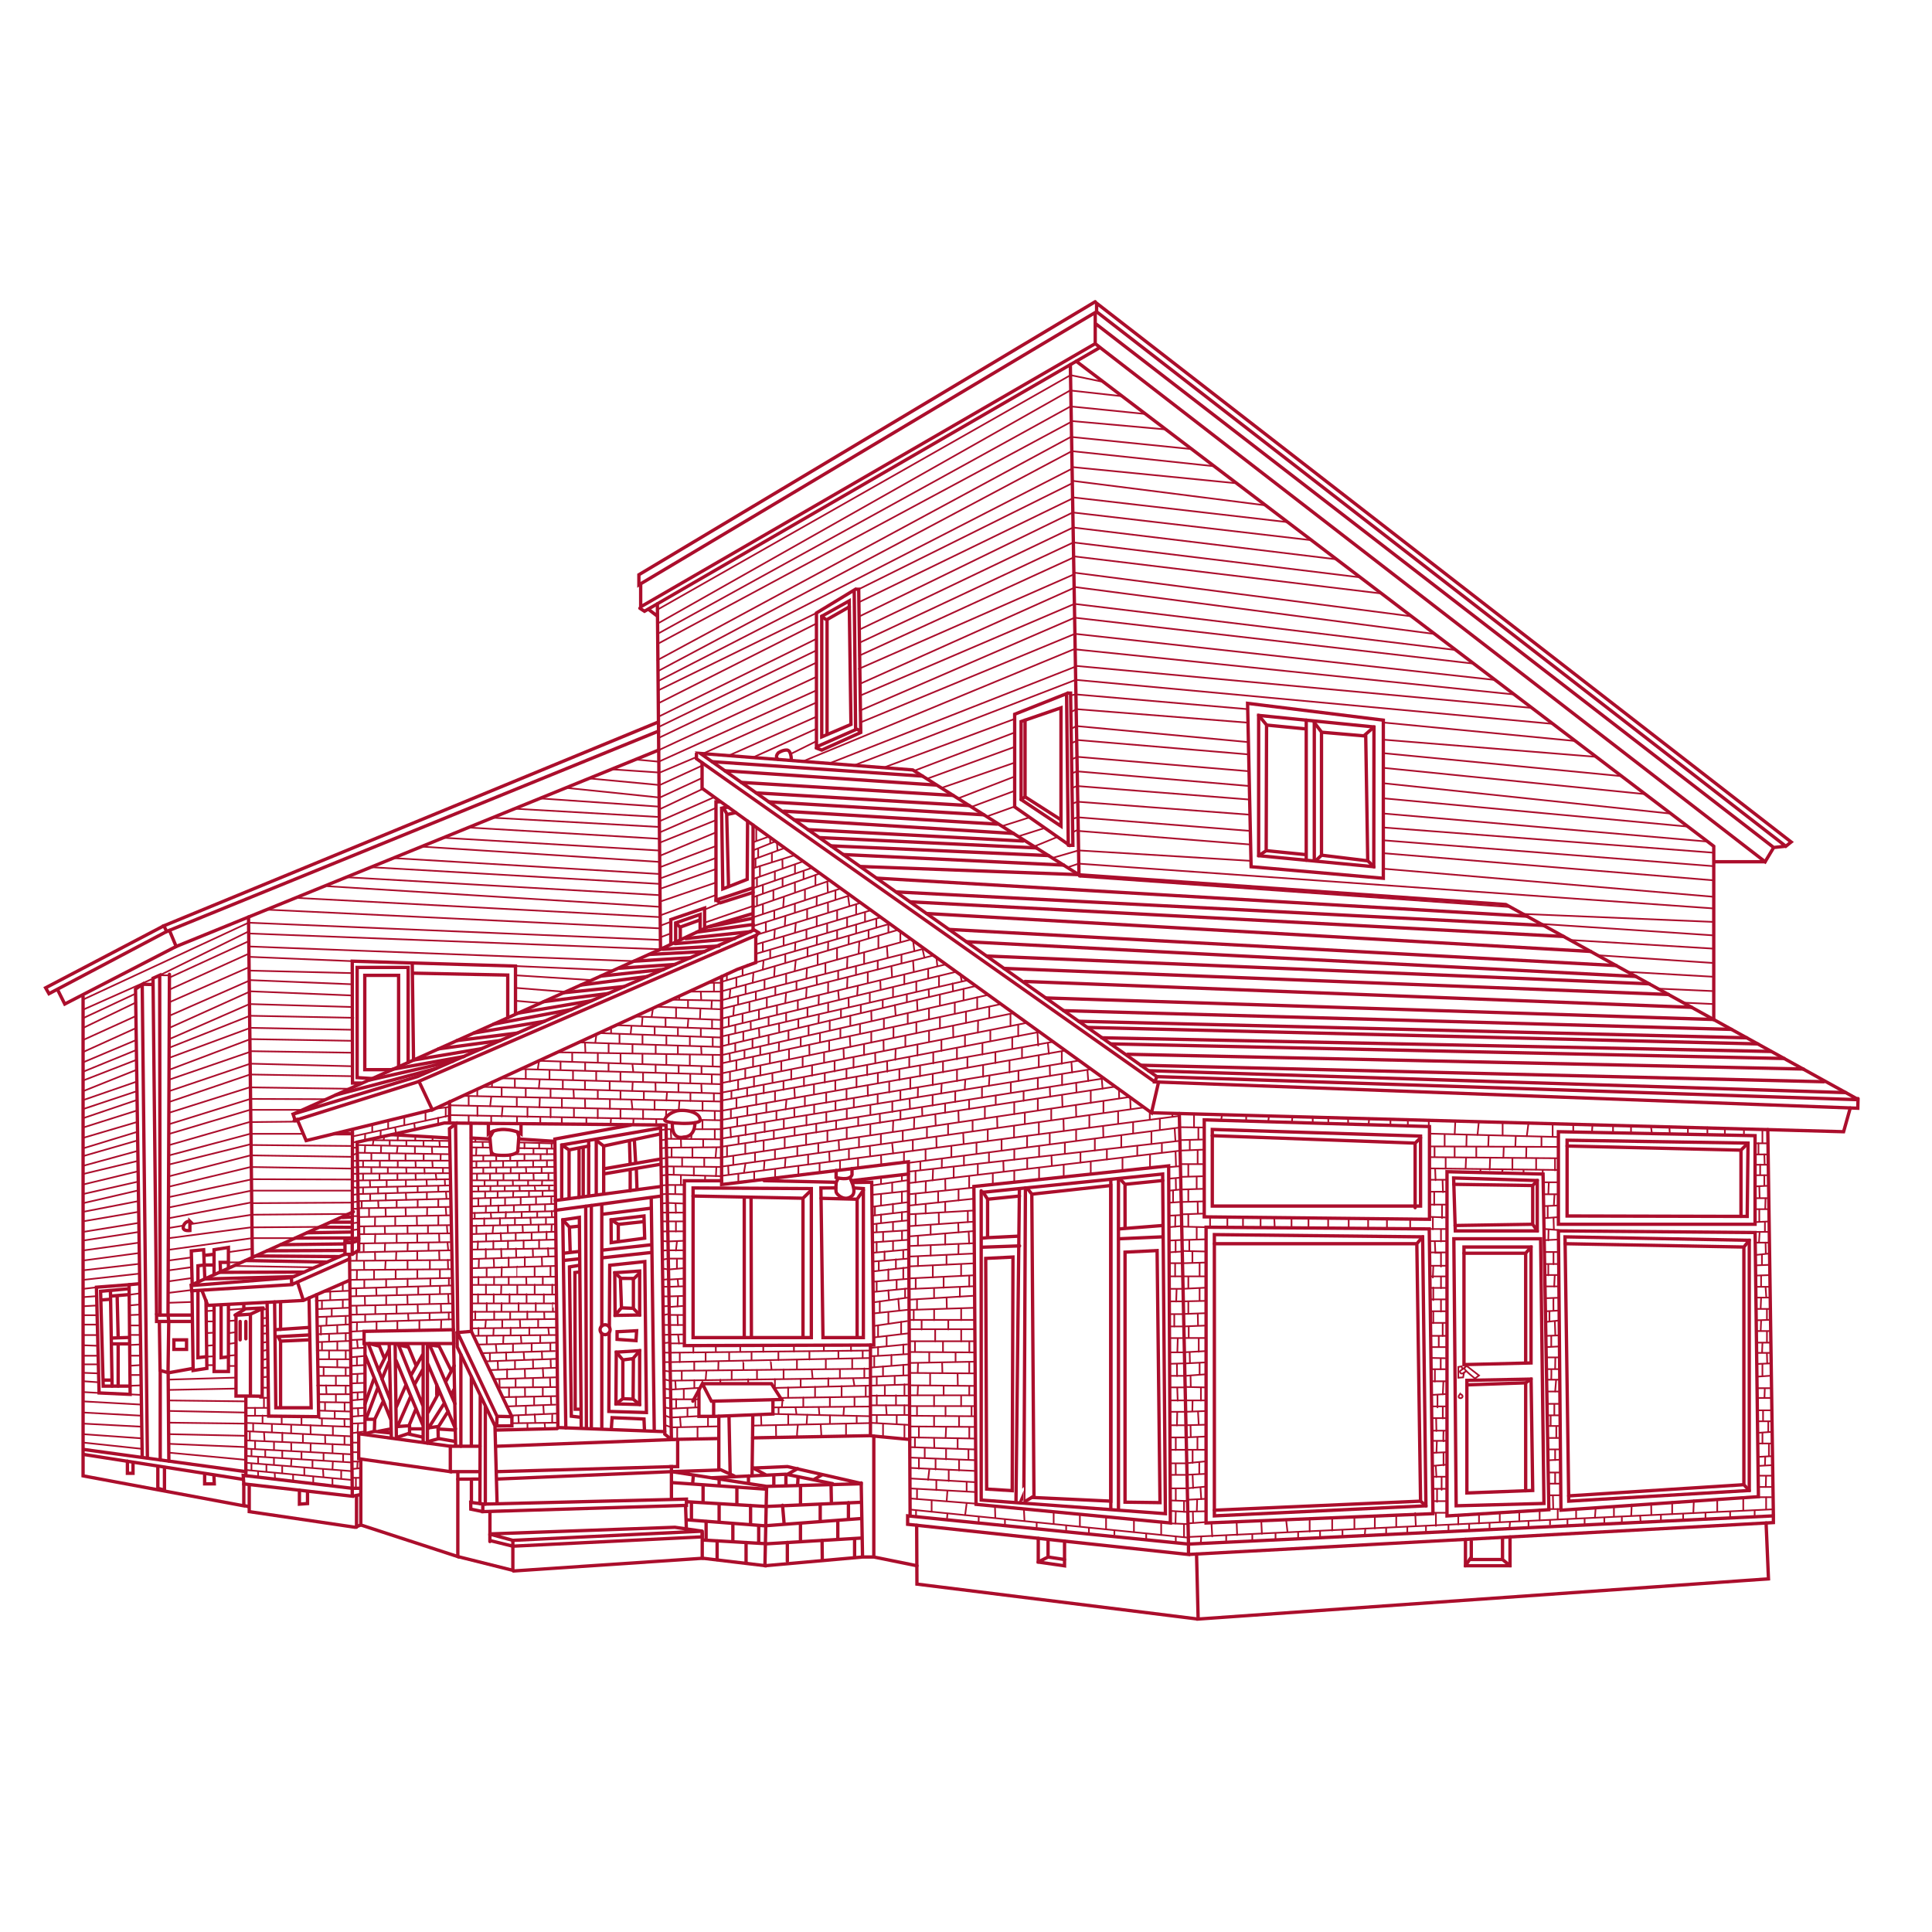 <svg xmlns="http://www.w3.org/2000/svg" width="300" height="300" viewBox="-13 -90 580 580">
  <g fill="none" stroke="#AB0E2C" stroke-linecap="round">
    <path d="M167.663 310.547v28.12m0-66.74v36.146m14.845-38.145l.902 69.418m-12.88-.468l.23-3.286 9.574.406.14 3.348m-12.81-64.798l14.844-1.843m-14.845 12.62l14.845-1.636m-14.845 3.93l14.845-1.61M169.93 308.4l.116-18.555 10.53-1.11.485 45.317-11.28-.334.11-23.67"/>
    <path d="M171.56 292.082l7.47-.503v13.19l-7.37.12zm.452 23.844l7.017-.442v16.163l-7.12-.2zm.24-6.133l5.87-.3-.184 2.98-5.686-.39z"/>
    <path d="M173.258 293.78l3.892.016v8.973l-3.582-.14zm.726 24.476l3.166-.408-.087 12.168-3.08-.12zm-1.972-2.33l1.972 2.33m5.046-2.772l-2.185 2.596m.218 11.936l1.966 1.63m-5.05-1.75l-2.07 1.55m-.36-39.364l1.87 1.705m5.5-1.517l-1.88 1.84m.09 8.66l1.88 2m-5.47-2.14l-1.91 2.26m-1.18-28.686l9.88-1.165.21 6.67-10.05 1.34zm2.13 1.36l7.79-.83-7.8.83z"/>
    <path d="M172.615 282.45v-4.886l-2.13-1.36"/>
    <ellipse cx="168.654" cy="309.188" rx="1.504" ry="1.486"/>
    <path d="M156.86 338.667l-.907-62.463 4.974-.748.56 63.03m-5.357-52.246l4.797-.556m-4.797 2.72l4.905-.506"/>
    <path d="M155.953 276.204l1.998 2.192 2.87-.29m-2.87.29l.22 7.288m2.76 4.17l-2.97.477.55 44.82 2.94.34"/>
    <path d="M161.43 333.06h-1.74l-.098-41.04 1.24-.143m27.9 63.21l28.356 1.97m-23.71 3.788l23.58 1.407 28.22-1.238m-52.143 5.228l23.548 1.812 28.596-2.155m-47.1 6.43l19.24 1.12 28.18-1.71m-50.37-18.57l-.2 2.33m3.14.48v4.57m10.15-3.62v4.58m-5.33-5.46v-2m0 7.42v5.2m-8.31-5.2v4.74m17.75-4.28v5.77m-5.32-.22v5.09m-8.03-5.9v5.47m15.79-4.12v4.79m-3.79.24v6.2m-8.69-6.7v5.66m21.08-5.18v5.65m10.42-6.28l.07 5.71m9.7-6.01v5.25m-16.25-9.92v5.34m11.21-6.15v5.47m-16.59-10.2l.47 5.54m10.84-5.68v4.61m8.47-5.29v4.73m-5.22-10.2l.1 5.14m-9.27-4.75v5.72m-26.46-8.08l22.07-1.06 14.04 2.83m-14.03-2.83v3.26m-19.58-4.6l4.07 1.86m5.56-2.46l4.02 2.19m6.35-.21l3.1-1.71m4.78 3.33l2.4-1.39m-14.33.32v2.66m-7.61-2.74v1.9m14.88-1.32l-.13 2.21"/>
    <path stroke-width=".5" d="M341.266 248.39l7.078.093m-7.078 3.79l6.59-.18m-6.356 3.317l6.504-.27m-6.504 4.338h6.504m-6.35 3.824l6.35-.182m-6.35 3.986l6.35-.21m-6.504 3.95l6.844-.18m-6.54 3.884l6.2-.218m-5.95 3.908l6.565.165m-6.39 3.855l6.38-.2m-6.57 3.483l6.56.162m-6.21 3.517l6.55-.196m-6.83 4.144h6.48m-6.57 3.747l6.91-.344m-6.55 4.104l6.55-.15m-6.6 3.935l6.59-.233m-6.66 3.97l6.31-.24m-6.25 3.72h6.43m-6.34 4.29l6.5-.36m-6.35 3.71l6-.3m-5.93 4.03l6.18-.46m-6.1 3.78l5.85.13m-5.58 3.92h5.59m-5.6 3.41l5.6-.21m-5.59 4.25l5.6-.15m-5.6 3.8l5.77-.25m-5.38 3.96h5.55m-5.79 4.05l5.79-.57m-5.72 4.04l5.37-.27m-5.21 4.32l5.39-.48m-5.16 3.91l5.16-.26m-5.16 3.83l5.32-.1m-5.29 3.64l5.28-.39m-5.28 4.47l175.57-8.31m-102.17 1.04h4.06m-3.66-3.5h3.67m-3.85-3.7h3.84m-3.85-3.63h3.99m-3.99-3.27l3.77-.33m-4.07-3.56l4.06-.18m-4.04-3.43h4.06m-4.06-3.05h3.88m-3.88-3.77h4.06m-4.06-3.52h4.28m-4.28-3.45l4.06-.25m-4.06-3.84h4.06m-4.01-3.62h3.84m-4.21-3.39l4.21.09m-4.21-3.34h4.64m-4.9-3.38h4.91m-4.64-3.89h4.5m-4.5-3.49h4.5m-4.5-3.56h4.65m-4.64-3.45h4.65m-4.9-3.45h4.76m-4.76-3.2h4.76m-4.76-4h4.55m-4.55-3.4h4.55m-4.54-3.63h4.55m-.14-3.48l-4.82-.18m0-3.66h4.97m-4.55-3.88h4.91m-5.33-3.59h5.33m-5.33-3.41l38.46.47m-38.04-3.84l38.03.33M416 254.16l38.77.15M416 250.32l38.6 1.01m-3.807 13.595h3.97m-4.353 3.6h4.36m-4.19 3.55l4.19-.18m-4.19 3.81l4.19-.31m-3.98 3.57l4.21.32m-4.21 3.02l3.73-.18m-3.74 3.74h3.732m-3.734 3.6h3.976m-3.97 3.31h3.74m-3.555 3.41h3.79m-3.8 3.556l3.79-.14m-3.69 4.06l3.68-.21m-3.69 3.41l3.68-.4m-3.69 4.58l3.96-.15m-3.82 3.52l3.54-.18m-3.54 3.27h3.54m-3.36 3.53h3.73m-3.73 3.16H455m-3.64 3.55H455m-3.64 3.7h3.73m-3.72 3.45h3.72m-3.475 3.19h3.472m-3.476 3.6h3.81m-3.81 3.44h3.69m-3.69 3.27l3.69-.18m-3.29 3.85h3.29m-3.11 3.34h3.11m-3.45 3.49h3.57m-3.57 4.14h3.45m59.12-3.56h4.28m-3.77-3.07h3.78m0-3.39h-3.94m.17-2.94l4.12-.22m-4.44-2.47l4.09-.22m-4.09-3.81h4.09m-4.09-3.19l4.09-.29m-4.22-3.19h4.23m-4.09-3.3h4.09m-4.09-3.7h4.15m-4.15-2.94h3.95m-4.25-3.45l4.25-.29m-4.29-3.52l4.16-.18m-3.81-3.15h3.95m-4.25-3.08h4.21m-4.2-3.48h4.2m-4.2-3.23l4.11-.14m-4.36-3.27h4.11m-4.11-3.41h4.11m-4.11-3.23h4.11m-4.23-3.37l4.09-.14m-3.96-2.93l3.96-.15m-3.63-3.01l3.34-.36m-3.67-3.3h4.02m-4.15-3.23h4.09m-4.08-2.94l3.79-.18m-3.67-3.7h3.88m-4-3.3h3.95m-3.82-3.55l3.83-.18m-3.83-3.16h3.67m-3.67-3.15h3.53m-3.53-3.09h3.53m-3.53-3.34h3.67m-172.34-8.73v4.01m-1.27 3.75v2.8m2.36.25v4.07m-2.8.26V263m3.02-14.5v3.64m-.51 11.05v3.78m-2.51.15v3.56m2.8.09l.07 3.51m-2.87.213v3.64m6.53-2.65v2.77m-4.01.17v3.49m-2.22.42v3.13m.93.18v3.51m2.16 0v4.04m-3.38 0v3.58m3.38 0v3.56m-3.38.37v3.74m2.83.08l.08 3.46m-2.8.23v3.43m3.01.22v3.95m-2.72.18l.08 3.2m2.9-.07v3.51m-2.72.45l.07 3.16m3.05.44v3.8m-2.51 0l-.07 3.12m1.71.29l.21 3.89m-2.46.196l.07 3.36m2 .25v3.57m-1.45.33v3.7m2-.2v3.57m-2 .27l.15 3.91m2.21-.2l.23 3.53m-1.23.26l-.1 3.36m-1.18.26l.07 3.21m5.52.21l.22 3.87m7.33-4.19l.15 3.78m7.25-4.05l.18 3.7m7.26-4.31l.44 3.84m6.64-4.23v4.02m6.76-4.3v3.98m6.67-4.26v3.71m6.13-3.97v3.91m6.43-4.17v3.71m5.7-4.16l.18 3.83m6.03-3.83v3.83m6.71-3.38v2.98m6.23-3.36v3.04m6.23-3.27v2.9m5.86-3.46v3.23m6.11-3.61v3.32m5.43-3.49v3.15m5.52-3.16v2.8m5.88-3.35l-.23 3.25m5.7-3.47v3.05m5.34-3.57l-.15 3.47m5.99-3.87l.06 3.59m6.25-4.01v3.73m6.5-4.17l-.15 3.87m7.18-4.17v3.75m7.81-4.22v3.79m6.86-4.01v3.73m-3.44.29v1.42m-7.36-1.09v1.72m-7.4-1.19v1.41m-6.71-1.26v1.73m-6.67-1.41v1.73m-6.22-1.31l.12 1.59m-5.63-1.13v1.42m-5.26-1.35v1.6m-5.92-1.46v1.75m-5.15-1.51v1.76m-5.23-1.51v1.3m-6.46-.91v1.83m-5.55-1.64l-.16 1.78m-5.98-1.49V369m-6.13-1.49v1.787m-6.21-1.49v1.49m-6.76-1.17v1.57m-5.6-1.303v1.8m-6.35-1.5v1.81m-6.21-1.648c-.07.137-.2 1.955-.2 1.955m-6.7-1.51v1.7m-6.73-1.3v1.93m-6.58-1.64v1.64m-6.79-1.36v1.61m-6.97-1.21v1.78m-7.84-1.36v1.6m-7.5-1.17l-.11 1.47m70.91-15.94v3.8m1.37-7.43v3.84m-1.75-7.1l.19 3.27m2.13-7.29v3.77m-2-7.25l-.12 3.48m2.12-6.53s-.13 3.28 0 3.16m-2.13-3.16l-.09-3.78m2 0v-3.34m-1.59-3.5v3.51m1.76-7.51l-.16 3.64m-2.38-7.51v3.66m1.75-6.97v3.3m-.59-10.01v3.29m1.18-7.17v3.89m-2.82-7.37v3.49m2.31-7.04v3.56m-2.31-7.23v3.78m2.31-7v3.45m-2.31-6.65l-.13 3.42m2.44-3.28v-4.14h-1.69l-.16-3.4m1.85 0v-3.63m-2.44 0v-3.57m2.75-3.56v3.72m-2.34-3.91v-3.86m2.5-3.59l.13 3.59m-2.22-3.59l-.13-3.28m-7.5 14.93v2.85m-6.97-2.84v2.85m-5.65-2.84v3.01m-5.84-3.26v3.1m-6.16-3.11v2.92m-5.91-2.91v2.73m-5.09-2.74v2.74m-5.19-2.98l.15 3.04m-4.25-3.04v2.73m-5.28-2.83v2.98m-4.69-2.91v2.76M421 257.55v3.33m6.12-3.28l-.14 3.29m7.36-3.05l-.12 3.28m6.81-3.4v3.47m-9.59 0v.7m6.66-.69l-.22.85m6.5-.69v.69m3.78-4.21v3.35m1.97.17v1.56m3.69-5.083v3.518m-1.87 3.844l-.13 3.3m1.84.15l-.18 3.22m-1.85.33v3.47m1.75-.05l.1 3.4m-1.6.38l-.07 2.97m1.56 3.6v3.59m-1.56 0v3.3m1.93 0l-.17 3.41m-.2 3.56c-.06.15-.01 3.58-.01 3.58m-1.2.33v3.01m1.61-.11l.15 4.31m-1.22.15v3.19m1.22 3.27l-.06 3.23m-1.16.33c.09.14 0 2.96 0 2.96m1.44.36l-.28 3.36m-.24 3.7v3.3m-1.1.15v3.19m1.69 0v3.59m-.35 3.44v3.17m0 3.75v3.34m-.67 3.69l.1 3.82m63.89-9.69l-.08 3.19m-.17-9.13l-.08 2.58m1.19-6.33v3.57m-1.94-6.93v3.19m1.75-6.52v3.03m-1.57-6.5v3.2m.52-9.68l-.1 2.78m-.61-10.2v3.7m1.35-6.9l.08 2.75m-1.42-5.97l-.12 3.08m1.47-6.57v3.49m-1.75-6.72l-.13 3.23m1.87-6.65v3.19m-1.75-6.6l-.13 3.41m1.47-6.64l.22 3.23m-1.56-6.66v3.43m.25-9.54v3.01m1.09-6.75l.08 3.38m-1.86-6.61l-.19 3.23m1.78-6.17v2.94m-1.69-6.81v3.7m1.87-7.01l-.09 3.24m-1.78-6.8l.1 3.55m1.408-6.89v3.2m-1.25-6.37v3.15m1.25-6.24l.1 3.08m-1.85-6.43v3.34m1.18-7.44v3.9m-5.55-3.9v1.25m-5.72-1.39v1.63m-5.25-2.12v1.7m-5.85-1.7v2.12m-5.57-2.44l.12 2.014m-5.63-2.01l.22 1.86m-6.22-1.85v1.58m-5.4-1.9v1.96m-6.19-1.95l-.12 1.97m-5.63-2.12v2.07m-6.19-2.35v3.76m-3.35.24v2.83m-4.53.14l-.07 3.09m-6.72-3.09l-.12 3.08m3.72-6.4l-.13 3.16m3.97-7.22l-.534 4.15m-7.25-4.01v3.82m-4.19 0l-.13 3.26m-3.59.14v2.91m-6.5-2.99v3.19m3.6-6.61l-.08 3.34m-6.52-3.72v3.74m-3.03.13v3.08M430.93 247l-.377 3.76m-6.66-4.126l-.19 3.94m-7.77-4.26v1.71m-6.29-2.01v2.01m-5.22-2.01v1.67m-6.404-1.67l-.12 1.155m-6.19-1.66v1.8m-5.94-1.79v1.24m-4.68-1.54v1.63m-6.1-1.63l-.12 1.37m-6.94-1.37l-.16 1.19m-6.66-1.53v1.25m-7.25-1.41l-.25 1.45M248.27 329h11.12m-10.5-63.14l10.41-1.53m-10.6 4.375l10.62-1.13m-10.614 4.72l10.59-1.36m-10.4 4.02l10.4-1.21m-10.4 3.8c.545-.17 10.4-1.16 10.4-1.16m-10.4 3.635l10.41-.65m-10.41 3.61l10.5-.76m-10.5 3.89l10.4-.965M249 288.73l10.333-.865m-10.4 3.84c.45-.094 10.5-1.17 10.5-1.17m-10.19 4.23l10.19-.84m-10.5 3.95l10.4-1.043m-10.4 4.177l10.41-1.43m-10.41 4.75l10.795-1.14m-10.148 4.84l9.76-1.43m-9.96 4.91l10.185-1.22m-10.955 4.33l10.713-1.04m-10.97 3.55c.26.08 11.21-.63 11.21-.63m-11.21 4.05l11.21-.9m-11.21 3.68l11.364-.46m-11.36 3.11l11.366-.35m-11.362 6.26h11.21m-11.21 2.9h11.48m-11.9 2.33l11.64.63m-8.1-74.23v1.6m6.27-2.66v1.85m-2.91.95v2.42m-3.36.96v3.2m6.27-4.17v3.38m-2.69.33v2.78m-5.4-1.97v2.47m1.83-.09v2.56m6.27-3.29v2.62m-2.68.42v2.7m-4.92-2.13v2.5m1.95-.14v2.87m5.67-3.14v2.72m-2.69.25v2.94m-4.92-2.65v3.1m2.37-.22v2.64m5.62-3.02v2.56m-2.21.18v2.77m-5.14-2.06v2.53m2.88-.22v3.2m4.48-3.69v3.4m-7.99.78v2.94m5.99-3.39v2.56m-2.48.47l.19 2.93m4.83-3.44v2.68m-2.04.37l.28 3.53m-5.84-2.77v3.39m2.59-.01v3.21m3.83-.46v3.69m-6.93-2.52v3.15m2.57 0v2.81m5.02-.28v2.9m-7.59-2.17v2.39m4.01 0v2.96m-5.16-2.43v2.92m2.63 0v2.61m6.11-3.1v3.1m-2.6.23v2.53m-5.39-2.08v2.37m2.43.18v2.85m5.89-3.32v3.31m-2.54 0v2.94m-5.77-2.94v2.75m2.75.19l.22 2.73m5.34-2.72v2.91m-2.32.15v2.62m-5.99-2.62v2.1m1.88.56V341m6.43-3.34v3.95m-136.8-96.666l-28.6 6.162m28.66-8.774l-4.14.523m.9 2.67v2.31m-7.17-.59l.21 1.96m-5.95-.79l.26 2.03m-4.59-1.09l-.06 2.01m-4.61-1.01l-.07 1.81m-2.03.46l-1.39.35m5.61-3.08v-2.2m4.78-1.48v2.48m4.85-3.23v2.24m6.36-4.25v3.03m6.07-3.88v2.65m-26.63 9.3H93.1m1.013 1.73l-1.144.41m0 1.81h1.14m-1.15 1.93h1.31m-1.48 1.93c.17.05 1.48 0 1.48 0m-1.31 2.26l1.31-.1m-1.31 1.89l1.31.17m-1.18 2.1l1.18-.175m-1.31 2.41l1.52-.22m-1.52 2.186h1.43m-1.31 2.2h1.38m.13 1.9l-1.52.215m0 2.06l1.38-.21M197.2 246.2l6.084.116m-81.06-1.555l64.32 1.23m-64.444-4.17l81.18 1.72m-77.026-4.55l77.284 1.7m-72.064-4.43l72.112 2m-66.53-4.57l66.226 1.78m-59.83-4.53l59.83 1.65m0-2.36l-54.43-1.77s-.486 2.53-.328 2.58m5.47-5.14l49.542.8m-43.086-3.78l42.83 1.37m-36.732-4.17l36.736 1.34m.304-2.57l-31.24-1.11m5.51-2.62l25.426 1.01m-19.378-3.96l19.16.76m.215-2.59l-14.97-.27m14.97-2.42h-9.11m9.12-2.65h-3.8M188.96 249h-1.67l-1.83.25m17.84-.253h-7.93m-8.07 2.88l16.26.16m-.25 2.36l-16.31.15-1.48.17m1.79 2.71l16 .18m.26 2.72l-16.26-.17-1.39.17m17.65 2.76l-15.83-.45-1.82.224m6.46 2.88h-5.07l-1.39.12m1.82 2.59l4.65.09m-4.64 2.59l4.648.18m0 2.72h-6.29m5.87 2.64h-6.05m1.818 2.98h4.23m0 2.86l-4.222.17-1.65-.09m1.91 2.76h3.96m-3.96 2.49h4m-4.03 3.24l4.236-.37m-4.28 3.42l4.41-.28m-4.376 2.45l3.96-.14m.08 2.89l-3.96.13h-2.17m2.3 3.16l3.74-.27m-3.96 2.68l4.37.02m-4.29 3h3.87m-4.26 2.91l4.25-.07m-3.46 2.68h3.46m-3.75 2.79l59.79-.64m-59.79 3.48l59.79-1.23m-59.51 3.85l59.5-.64m-59.507 3.58l59.5-.81m-51.24 3l-8.26.49-1.84-.24m32.66-.25l28.68-.7m-59.31 4.11h7.85m24.7-.41l27-.39m-51.79 3.22l-7.76.37-2.23-.36m32.853 0l28.92-.27m-51.8 2.91l-8.07.41-1.92-.7m32.035-.4l29.5.69m-45.18 3.05l-14.13.3-1.824-.64m61.13-.64l-34.78.75m-24.72-8.29h-1.82m1.37-5.21l-1.56-.4m1.68-2.33l-1.48-.21m1.55-2.62h-1.55m1.39-2.82l-1.58-.04m1.53-3.02l-1.53.16m1.49-2.53l-1.87.09m2.06-3h-1.68m1.26-3.26l-1.26.26m1.49-2.7l-1.87.13m1.64-5.9H186m1.58-2.26l-1.59.19m1.533-3.14l-1.71-.25m1.77-2.97l-1.64.3m1.69-2.81l-1.64.08m1.34-5.78l-1.33.07m1.34-8.59l-1.51.17m1.51-2.88l-1.51.12m1.51-10.93l-1.916.26m1.44-5.76l-1.44.21m11.96-44.64l.117 2.41m-6.58-.07v-.72m2.62 1.21v1.93m7.14-1.92l-.1 2.16m.75-5.02V205m-4.2 10.89l.133-2.98m-7.308-.49v3m-6.91-2.86l-.43 2.77m-2.73 0l-.21 2.7m7.12-2.53v2.786m6.85-2.52l-.22 2.75m7.33-2.37v2.37m-3.37.36v2.353m-6.88-2.42v2.17m-6.98-2.66v2.4m-6.94-2.8l-.28 2.54m-5.86-2.18v1.83m-4.43.62l-.32 2.36m7.28-2.62v2.62m6.9-2.31v2.56m7.17-2.35v2.79m7.05-2.54v2.53m6.86-2.32v2.76m-3.47.07l.11 2.31m-7.1-2.39v2.27m-6.66-2.71v2.53m-6.96-2.85v2.7m-7.17-2.94v2.93m-7.09-3.16l.12 2.9m-3.96.21v2.68m7.69-2.68v2.68m6.82-2.34v2.6m6.58-2.73v3.15m7.17-2.86v3.1m7.05-3.15v3.16m6.87-3.01v3.46m-3.36-.11v2.38m-6.87-2.61v2.42m-6.91-2.64v2.35m-6.96-2.48l.26 2.4m-7.43-2.73v2.53m-7.03-2.76v2.56m-7.38-2.81v2.4m-3.32.32v2.75m-7.12-3.12v2.72m14.18-2.23v2.63m6.96-2.44v2.82m7.28-2.72v2.64m6.79-2.45v2.75m6.95-2.56v2.9m7.22-2.7v2.9m6.47-2.45v2.63m-3.14.27l.1 2.24m-6.97-2.68v2.68m-6.91-2.87l.06 2.49m-6.89-2.76l-.13 2.76m-6.78-2.76v2.5m-7.42-2.79v2.66m-6.65-2.66V237m-6.94-2.93l-.26 2.73m-7.2-2.76v2.46m-3.96-.04v2.81m7.23-2.61v2.77m-14.52-2.665s-.06 2.16 0 2.25m4.35-2.65l.11-1.658m17.51 2.25v2.47m6.88-2.37l.14 2.7m7.16-2.46v2.47m6.82-2.2v2.52m7.01-2.42v2.43m6.96-2.23l-.21 2.53m7.23-2.07v2.23m7.04-2.16v2.16m-3.4.08v2.86m-6.94-2.96l-.23 3.08m-7.23-3.29v2.876m-6.94-3.03l.31 2.89m-6.78-2.83v2.69m-7.48-2.94l.06 2.78m-7-2.967v2.82m-6.62-2.82l-.12 2.68m-6.79-3.026v2.69m-7.69-2.685l-.32 2.687m-6.44-3.024v2.66m2.63.37v2.88m7.56-2.77l-.27 2.91m7.73-2.67v2.82m6.94-2.53v2.664m7.01-2.66v2.67m7.15-2.36v2.63m6.82-2.71v2.84m6.79-2.628v2.75m6.96-2.68l-.12 2.19m14.68-1.77v2.59m-3.69.01v2.7m-13.87-2.85v1.563m-6.84-1.79l-.07 1.78m-6.68-1.91l-.13 1.775m-7.26-1.98v1.98m-7.38-1.98v1.59m-6.46-1.85v1.85m-6.99-1.92v1.92m-7.75-2.07v2.13m-6.76-2.12v2.07m66.92 3.38l-.12 1.24m7.08-2.66V252m-13.2-2.71l.12 2.54m9.6.34v2.1m-6.69-2.33l.07 2.41m-2.86.44v2.71m6.25-2.95v3.04m7.19-3.04l-.24 2.96m-3.4.31v2.2m-6.64-2.33v2.545m-2.52.07v2.4m6.04-2.114v2.34m6.75-2.42l-.12 2.61m-3.24.05s-.12 1.52.1 1.28m-7.38-1.51v2.87m-1.69.06v2.45m.1 2.98l.1 2.82m0 2.64v2.98m.31 2.92l-.31 2.78m.3 2.52v2.95m.23 3.19l.19 2.12m-.13 2.96l-.1 3.07m0 2.77l.09 2.84m.09 3l.27 2.52m.22 2.78v2.78m4.07-4.95v2.1m6.743-1.69v1.45m-3.06.4v2.54m10.39-4.38v1.44m-3.32.25v2.3m10.24-4.4v1.85m9.2-1.45v1.36m8.99-1.76v1.52m8.14-1.52v1.59m-29.85.32v2.48m8.06-2.49v2.43m9.314-2.62v2.43m8.7-2.52v2.15m7.29-2.25v2.25m-3.15.37v2.84m-7.92-2.85v2.9m-8.67-2.79v2.65m-7.87-2.6c-.05 0 .22 2.61.22 2.61m-8.4-2.44c-.06 0 0 2.75 0 2.75m-7.5-2.52l-.07 2.57m-7.21-2.5v2.7m-3.75.18v2.79m7.39-2.9l-.22 2.81m7.82-2.88V324m7.6-2.764V324m7.98-2.907v2.852m8.46-2.808l.26 2.69m8.19-2.734v2.506m7.33-2.79v2.78m-3.32.34l.32 1.95m-7.81-2.14v2.34m-8.3-2.16v2.3m-7.73-2.24v2.24m-8.03-2.16v1.03m-8.35-.92v1.06m-7.81-.91v2.24m-5.72-2.04l.15 2.44m2.4.08V330m-2.29 0v2.72m5.75-2.5v2.2m27.87-5.94v2.923m8.08-3.12v2.93m7.97-3.12v3.12m7.24-3.12v3.12m-3.37.194v2.75m-7.39-2.75v2.75m-7.98-2.657v2.655m-6.21-2.15l-.21 2.286m18.66.14l-.19 2.46m-7.41-2.46l.2 2.3m-7.18-2.29l.27 1.95m-5.35-1.65v1.65m-27.35-1.58v2.43m-2.25.12l.25 3.03m8.16-3.14v2.97m15.9-3.46l.13 3.06m8.06-3.28v3.16m5.72-3.03l-.21 2.91m7.01-2.75v2.6m8.03-2.41v2.24m-3.203.18v3.62m-7.6-3.35l.22 3.53m-7.07-3.53s-.38 3.27-.22 3.35m-6.37-2.99l.06 3.42m-23.6-3.02v3.34m-6.1-3.34v3.34m-61.77-87.35l5.41.06m8.67.15l10.44.17m-24.33-2.04h5.2m8.99.16l9.97.3m-24.18 3.64h7.43m5.31-.42h12.15m-25.08 2.15l24.89-.31m-24.7 2.24l24.69-.27m-24.66 2.03l24.34-.2m-24.41 2.22l24.37.02m-24.33 1.73l24.37-.22m-24.41 1.84l24.73-.27m-24.89 2.35l24.89-.69m-24.89 3.08l24.89-.75m-24.895 2.73l24.89-.55m-24.65 2.28l24.9-.48m-24.94 2.6l24.89-.47m-24.89 2.93l24.69-.68m-24.89 3.02l25.13-.67m-25.14 2.99l25.23-.36m-25.07 3.19l24.98-.79m-25.13 3.55l25.14-.68m-25.14 3.39l25.32-.16m-25.33 2.47h25.24m-25.24 2.87l25.55.02m-25.55 2.66h25.4m-25.56 2.52h25.56m-25.4 2.46l25.23-.29m-25.238 2.79l25.4-.23m-24.7 2.48l24.52-.24m-23.23 2.86l23.55-.58m-22.64 3.17l22.17-.64m-20.6 3.09l20.84-.74m-20 3.37l20.08-.7m-18.28 3.4l18.33-.53m-17.307 3.08l17.45-.16m-16.34 3.04l16.11-.31m-14.9 3.09l14.82-.54m-13.23 3.26l13.75-.59m-13.52 2.91l13.76-.16m-22.64-84.15l.09 1.5m.12 2.44v1.58m0 2.08v1.67m-2.06-3.36v1.56m0-5.92l-.11 2.41m-.2-4.09v-.8m4.58 4.9v-1.04m1.68 1.05v1.58m-1.77.09v1.72m3.84-1.76v1.94m4.25-1.93v1.77m4.76-1.7v1.77m4.14-1.71v1.52m-11.01-1.83v-1.42m4.26-.3v1.64m4.85-1.64v1.64m-2.14-3.38v1.53m4.05-1.53v1.64m-6.75-1.79V253m4.41.26v1.26m3.75-1.265v1.5m-3.01 5.59v1.74m-4.72-1.64l.11 1.67m-4.65-1.567s-.09 1.46 0 1.56m-4.37-1.644v1.642m-5.77.21v1.76m3.91-1.81v1.944m4.03-1.947v2.06m4.71-2.134v2.13m4.29-2.12l.09 2.12m4.42-2.14v2.02m-1.89.13l-.07 1.43m-4.16-1.43v1.43m-4.59-1.45l.06 1.63m-4.62-1.57v1.61m-3.91-1.67v1.63m-1.88.11v1.6m3.66-1.45l-.05 1.4m4.32-1.4v1.33m4.445-1.5l.07 1.44m4.53-1.43c-.08.06.11 1.24.11 1.24m4.16-1.31v1.44m-1.95.19v1.55m-4.09-1.67v1.78m-4.7-1.66l-.08 1.79m-4.626-1.69v1.68m-3.75-1.73v1.97m-2.04.06v2.38m3.7-2.49v2.28m4.32-2.18v2.07m4.69-2.36v2.29m4.6-2.43v2.12m4.6-2.24v2.26m-1.88.28v1.87m-4.64-1.87v1.87m-4.72-1.7v1.97m-4.66-1.94v1.94m-3.7-1.83l-.09 2.01m-3.32.09v1.71m4.81-1.81l.14 1.58m4.435-1.72l-.09 1.72m4.81-1.76v1.68m4.67-1.76v1.61m4.34-1.78l.09 1.8m-1.818.22v1.89m-4.67-1.97l.14 2.11m-4.78-2.03v2.03m-4.5-1.95v2.04m-4.71-1.96v1.95m-2.34.21v2.44m5.08-2.44c-.05.09-.23 2.31-.23 2.31m4.525-2.49l.07 2.23m4.39-2.22l.1 2.04m4.71-2.17v2.1m3.96-2.1l-.09 2.1m-1.47.07v2.29m-4.48-2.02v2.21m-4.78-2.03v2.16m-4.51-2.23l.14 2.34m-4.51-2.22v2.22m-2.437.18l-.1 2.19m4.71-2.31v2.31m4.39-2.38v2.37m4.69-2.48v2.29m4.65-2.44v2.44m2.67.03l.117 2.36m-4.69-2.21l.09 2.43m-5.12-2.44l.072 2.52m-4.53-2.45l.1 2.68m-4.7-2.62v2.64m2.38.25c-.084.28.066.01.09 2.57m-4.53-2.36l-.07 2.21m8.984-2.76v2.76m4.85-2.92v2.6m5.11-2.43l.09 2.53m2.51.12v2.88m-4.76-2.76v2.76m-5.215-2.8c-.02 0 0 2.92 0 2.92m-4.64-2.79l-.09 2.9m-4.46-2.65v2.63m-2.46.08v2.13m4.69-2.13l-.01 2.13m4.4-2.13v2.13m5.25-2.05l.08 2.23m4.9-2.39v2.3m2.85.09v2.76m-5.28-2.76v2.87m-5.22-2.73v2.62m-4.78-2.62l-.11 2.73m-4.52-2.87v2.87m-2.37.02v2.66m4.71-2.68v2.68m4.74-2.68v2.68m5.11-2.68v2.68m5.2-2.66v2.66m-2.44 0v2.51m5.15-2.52c-.04 0 0 2.52 0 2.52m-10.3-2.52v2.52m-5.1-2.52l-.05 2.51m-4.41-2.52v2.34m-3.45.18v2.45m5.68-2.45V306m4.8-2.126v2.14m5.15-2.323v2.17m5.05-1.98l.08 1.88m-1.877.24v2.4m-5.49-2.25l.11 2.26m-5.4-2.16v2.28m-4.9-2.34l-.21 2.43m2.54.13l-.09 1.92m-4.47-2.04v2.28m9.65-2.35v2.25m5.61-2.29v2.24m5.68-2.2l.23 2.14m-2.64.11v2.2m-5.84-2.15l.186 2.25m-5.37-2.05s-.14 2.35-.08 2.35m-4.94-2.44v2.56m2.72.118l.23 2.41m4.92-2.52v2.33m5.61-2.66v2.45m5.61-2.46v2.38m-2.57.07l.11 2.23m-5.565-2.03l.18 2.27m-5.45-2.16l.06 2.45m-4.92-2.25v2.41m2.344 0l.11 2.57m5.08-2.74v2.57m5.4-2.86l.044 2.56m5.25-2.44l.09 2.36m-2.44.08l.16 2.79m-5.56-2.51l.09 2.77m-5.4-2.69v2.68m2.55.26v2.5m-4.87-2.54l.09 2.58m10-2.81v2.74m5.12-2.47l.08 2.39m-2.258.16v2.56m-5.36-2.57l.042 2.65m-4.81-2.65v2.65m2.1.14v2.75m5.43-2.67v2.39m5.02-2.48l.12 2.36m-2.39.22l.16 2.57m-5.4-2.41v2.64m-2.24.18l.1 2.09m4.8-2.39l.17 2.45m5.13-2.45c-.05.06-.05 2.45-.05 2.45m-2.27.16l.16 1.76m-5.31-1.53v1.6m-47.6-86.71l24.323.23m-27.9 1.24l27.92.59m-27.79 1.72l27.92.45m-27.64 1.93h27.25m-27.49 1.92l27.49.25m-27.25 1.72l27.5-.13m-27.71 2.18l27.47-.36m-27 2.46l27.01-.6m-27.25 2.58l27.5-.78m-27.26 2.89l27.01-.69m-27.01 2.84l27.25-.4m-27.3 3.04l27.255-.51m-27.28 3.32l27.26-.37m-27.5 2.71l27.67-.25m-27.43 3.03l27.26-.39M94 285.95l28.548-.6m-30.5 3.15l30.22-.23m-30.268 3l30.5-.247m-30.14 3.197l30.01-.548M92 296.794l30.5-.88m0 2.506l-30.5.754m.36 2.82l30.01-.65m-29.89 3.33l30.02-.7m-30.14 3l30.42-.9m-30.42 3.676l3.76-.19m-3.76 2.73l3.37-.17m-3.25 2.68l3.64-.178m-3.64 2.822l3.64-.34m-3.64 2.916l3.64-.19m-3.416 2.703l3.41-.18m-3.64 2.95l3.812-.15m-3.584 2.93l3.41-.17m-3.76 2.5l3.76-.346m-3.64 2.773l3.54-.19m-3.31 2.62l3.41-.29m-3.524 2.4l3.523-.145m-3.71 3.04l3.71-.492m-3.41 3.3h1.73m-1.72 2.88h1.97m-1.97 2.8h2.46m-2.64 2.27l2.26-.24m-2.08 2.86H95m14-101.27v1.68m-15.05 42.86v2.186m5.993-2.33l.07 1.87m6.12-2.11v2.26m6.42-2.47v2.31m6.51-2.44v2.07m-16.14-1.94v-2.32m-6.554 2.63v-2.45m12.99 2.07v-2.39m6.84 2.19v-2.31m2.86-.23v-2.41m-6.77.12v2.42m-6.51-2.42v2.68m-6.49-2.6v2.74m-5.13-2.74l-.04 2.68m2.2-3.12l-.05-2.39m6.51 0l-.16 2.65m6.73-2.65v2.38m6.7-2.57v2.73m5.42-2.73c0-.18-.06-.44.05 2.57m.24 2.77v2.25m-2.84-7.76l-.1-2.72m-6.55 2.91v-2.78m-6.39 2.7l.1-2.45m-6.35 2.44l-.06-2.45m-5.5 2.56l.08-2.43m2.03-.3v-2.24m6.35 2.25l.08-2.47m6.74 2.25l.06-2.35m6.23 2.35v-2.35m5.91 2.19l-.22-2.36m-2.42.03l-.1-2.57m-6.55 2.66v-2.69m-6.18 2.75v-2.69m-6.53 2.82l.12-2.76m-3.35.03v-2.24m6.27 2.18l-.08-2.26m6.85 2l-.03-2.2m6.15 2.35V278m5.85 2.294l-.18-2.458m-2.56-.013v-2.796m-6.4 2.797l-.07-2.692m-6.47 2.88v-2.78m-6.1 2.903l.06-2.825m-1.82.02v-2.636m5.03 2.544l-.08-2.544m6.1 2.334l-.08-2.334m6.44 2.204l.05-2.358m5.74 2.358l-.2-2.537m-2.21.03v-2.27m-6.19 2.37v-2.09m-6.31 2.09v-2.09m-5.44 2.15l-.12-2.09m-4.93 2.25v-1.96m2.54-.22v-2.02m4.69 1.9v-1.9m6.13 1.75l-.11-1.95m6.31 1.79v-1.98m5.91 1.81l-.17-1.98m-2.31-.22V266m-6.2 1.95v-1.72m-5.97 1.887l-.1-1.67m-5.8 1.89V266.4M96 268.334v-1.803m2.13-.22l-.098-1.87m5.05 1.91v-1.9m5.76 1.78v-1.87m6.31 1.66l-.1-1.74m5.563 1.67l-.08-1.67m-2.506-.13l-.22-1.75m-6 1.83l-.05-1.68m-5.45 1.61v-1.75m-5.39 1.83v-1.68m-4.92 1.8v-1.81m2.48-.24v-1.62m4.95 1.52v-1.52m5.59 1.31l-.07-1.31m5.54 1.62l-.1-1.62m5.59 1.39v-1.39m-3.07-.13l-.14-2.05m-4.95 1.92l-.1-1.92m-5.31 1.92v-1.79m-5.37 1.79v-1.79M96 260.41v-1.8m2.486-.295v-2.05m5.363 2.22v-2.153m4.89 2.15v-1.926m5.44 1.922v-1.8m5.07 1.612l.05-1.78m-2.55-.16l-.08-1.98m-5.11 1.96v-2.1m-5.46 2.03l.29-2.17m-5.04 1.89l.07-1.906m-4.91 2.03l.11-2.176m2.32-.445l.18-1.07m4.87 1.245v-1.12m10.15 1.537v-1.61m4.91 1.845l-.14-1.65m-2.05-.168v-.962m-5.19.885v-1.38m-5.31 1.36l.1-1.45m-4.3 1.28l.26-1.19m-5.91 48.043l.08 2.7m6.35-2.86v2.86m6.34-2.96l.09 2.83m6.57-2.96v2.816m5.61-3.043c-.03.15.14 2.91.14 2.91m-2.34.22l.09 2.43m-7.06-2.36l.08 2.58m-6.42-2.44v2.56m-6.36-2.49v2.57M94.04 302l.076 2.67m2.507.04v2.173m6.25-2.302l-.05 1.99m6.69-2.2l.12 2.14m6.333-2.25v2.07m5.754-2.28v2.11m-2.25.17l-.09 2.86m-6.48-2.6v2.61m-6.607-2.47v2.47m-6.254-2.28v2.28m-5.86-2.2l-.06 2.68m.06 2.64l.24 2.42m-.27 2.58v2.65m.17 2.77l-.09 2.37m.13 3.03v2.14m.11 2.61l.09 2.27m-.05 2.2l-.16 2.97m0 8.48l-.1 2.02m-.41 2.86c.01.17 0 3.01 0 3.01m-9.05-58.9l6.69-.29m-9.66 2.99l9.85-.39m-9.6 2.89l9.84-.41m-9.69 2.79l9.7-.38m-9.48 3.08l9.84-.51m-9.84 2.97l9.84-.38m-9.82 2.74l9.48-.34m-9.84 2.85h9.81m-9.48 2.65h9.27m-9.28 2.29l9.27.2m-9.26 2.49h9.48m-9.68 2.89l9.96.06m-9.56 2.56h9.39m-9.59 2.36l9.48.13m-9.48 2.42l9.59.29m-9.18 2.02l9.16.25m-24.58-1h-6.91m.29 2.15l31.23 1.16m-31.33 1.31l31.66 1.55m-31.79 1.22l31.79 1.38m-31.44 1.11l31.26 1.68m0 2.43l-31.6-1.94m31.87 4.57l-31.75-2.51m-.03 2.15l31.6 2.98m-24.86-21.6H60.7m6.71-3.03H65m2.32-3.04H65.8m1.338-3.26l-1.337.11m1.64-2.92l-1.73.17m1.62-2.76l-1.52.31m1.64-3.04l-1.64.35m1.34-2.68l-1.33.2M67 310.3l-1.18.09m1.18-2.45l-1.18.13m1.24-2.42l-1.24.1m1.2-2.778l-1.2.22m24.08-7.6v1.765m-3.76.29v2.676m3.77-.03v2.03m-6.26-1.48V303m2.94-.203v2.337m4.19.133v2.3m-5.71-2.185l-.09 2.57m3.26.13l.03 2.23m-4.92-1.934v2.29m2.44 0v2.1m5-2.23v1.85m-2.52.5v2.506m-4.607-2.407v2.242m2.126.18v2.48m5-2.33v2.47m-2.54.08l.02 2.2m-4.11.29v2.24m6.62-2.16v2.24m-2.94.38v2.63m2.94.26v2.31m-5.89-2.63l.13 2.45m2.82.45v2.02m2.62.29v2.37m-5.88-2.22v2.18m2.91.15v2.16m2.9.25l.06 2.08m-6.81-2.21v2.1m-6.13-2.23v1.96m-5.94-2.13v1.95m-5.75-2.55v2.34m-2.25-4.68v2.15m2.67-5.12v2.96M63 337.27v2.39m5.63-2.17v2.446m5.79-2.28l-.03 2.433m5.835-2.29l.03 2.6m6.68-2.23v2.67m3.485.34v2.4m-5.84-2.74l.065 2.35m-6.71-2.69v2.52m-6.18-2.93v2.72m-5.5-2.88l.162 2.63M62 339.76v2.67m1.58.07v2.368m5.673-2.07v2.513m5.17-2.09l.03 2.23m5.82-2.22l-.044 2.68m6.6-2.41v2.77m3.18.29v2.29m-5.88-2.58v1.93m-6.62-2.43v2.25m-5.77-2.56v2.25m-5.11-2.38v1.91m-4.13-2.27v2.09m2 .24v2.12m4.74-1.76v2.03m5.26-1.66l-.12 2.01m6.43-1.71v2.38m6.1-1.7l-.09 1.99m2.61.41V354m-5.46-2.916l.14 2.41m-5.75-2.77v2.157m-6.64-2.53v1.94m-4.74-2.4v1.77m-4.49-2.37v2.13m1.99.24v1.85m5-1.22l.09 1.82m5.42-1.32v1.95m6.05-1.47v2.27M86.8 354l.02 2.25"/>
    <path d="M316.207 1.02L524.72 162.77l-1.6 1.282L316.206 3.582zm-.41-.445L178.8 82.535v3.044l137.406-82m-.41.6v8.99l-136.46 79.01v-6.6m136.462-72.41l1.445 1.14-136.763 79.2-1.388-.91m138.15-78.28l199.664 154.39 2.563-4.28 3.65-.39m-3.65.38L315.79 7.08M544.8 239.8l-.077 2.9-211.035-7.904.595-1.583m-.595 1.583l-137.61-97.02v-1.53"/>
    <path d="M501.48 216.09v-52.04L310.103 18.456m206.803 150.25H501.48m-317.124-77.44l.93 103.7 14.152-6.678 13.255-3.94M181.82 93.035l2.57 1.97m47.717-.985l11.334-6.887.42 41.916-11.75 5.16zm11.75-7.134l.93.01.61 42.595-1.54-.77m1.54 1.18l-11.706 5.28-1.66-.63"/>
    <path d="M233.69 95.006l8.25-4.623.523 37.096-8.772 3.73zm57.92 29.412l15.578-6.18.515 45.262-16.094-11.27z"/>
    <path d="M293.54 126.607l11.974-4.12v35.536l-11.975-7.982zm13.98-8.527h.875l.695 45.69h-1.387"/>
    <path d="M294.73 126.197v23.012l10.784 6.91m-10.784-6.92l-1.19.83m-58.25-19.67V96l6.677-3.824M233.69 95l1.092.866M220.617 138s-1.147-.622 0-1.962c0 0 1.258-.906 2.598-.866 1.338.04 1.34 2.83 1.34 2.83m-26.787.965v7.674l134.916 97.42 2.13-9.22m-2.13 9.22l207.775 5.69 2-7.12m-339.05-91.91h-1.47v29.5l11.13-3.68"/>
    <path d="M201.94 180.213l1.31.818 9.822-3.11m-7.486-25.63l-1.956.34.356 24.23 7.327-2.88.115-17.47"/>
    <path d="M207.89 153.952l-2.595.558-1.108-1.98m1.513 23.124l-.544-21.394m7.916 3.433v31.278l1.637.99-.82 1.07v7.94l-5.57 2.05-91.52 42.16-3.93-8.35"/>
    <path d="M116.807 243.16l-37.9 9.25-2.7-6.386"/>
    <path d="M75.307 246.434l37-11.623 101.823-44.1"/>
    <path d="M213.072 189.298l-100.684 43.877-37.41 11.296.656 1.97m109.65-51.47L74.98 244.47m66.776-29.97v-14.477l-49.01-1.474.08 36.59h2.947m14.99-36.05l.38 29.15"/>
    <path d="M139.428 215.547v-12.822l-28.284-.575m-1.62 26.817v-28.54H94.22v33.075l4.558.29"/>
    <path d="M106.663 230.252v-27.445H96.507v28.322h8.2m93.818-42.42v-6.11l-10.148 3.46v7.2"/>
    <path d="M197.182 189.352v-4.825l-7.35 2.528v5.786"/>
    <path d="M190.16 187.38l.998.96 6.024-2.174m-5.948 2.147v3.845m211.05-65.96l-40.75-5.05 1.056 49.05 39.693 3.47z"/>
    <path d="M399.473 128.24l-34.62-3.472v42.11l34.563 3.32zm-17.913-1.302v41.49"/>
    <path d="M397.002 130.956l-13.28-1.142v36.913l13.883 1.7zm-18.522-2.186l-11.25-1.102-.113 37.7 11.994 1.207m20.37-38.335l-3.04 2.666m-31.57-6.138l2.38 2.9m-.11 37.7l-2.26 1.51m32.75 1.55l1.81 1.77m-17.85-43.26l2.16 2.876m0 36.913l-1.81 1.7m-2.8-42.23v42.05"/>
    <path stroke-width=".5" d="M198.525 183.063l5.662-2.33m-5.662 6.262l14.788-5.097"/>
    <path d="M203.63 203.167v62.438l56.066-6.833.526 106.303M341.04 244.29l2.753 129.252m-84.313-8.467l84.313 8.467v3.122l-84.313-9.056zm84.313 8.467l175.592-8.467v2.014l-175.592 9.57M517.7 249.12l1.685 115.948"/>
    <path d="M517.193 367.208l.713 16.773-171.215 12.07-.48-19.51m.48 19.52l-84.42-10.5-.08-17.65m36.5 3.92v7.11l7.89 1.13v-7.38"/>
    <path d="M301.637 372.674v4.75l4.93.75m-4.93-.75l-2.96 1.5m128.263-6.794v7.92h13.376v-8.65"/>
    <path d="M428.69 372.674v5.5h9.376v-6.356m-9.376 5.606l-1.75 2.625m11.126-1.88l2.25 1.87M279.37 266.18l58.47-6.18.515 107.208-58.343-5.59z"/>
    <path d="M281.56 267.986l10.71-1.09 43.77-4.448.82 101.968-55.3-4.087v-92.86m11.473-.65l-1.03 94.28m28.467-97.07v99.17m2.298.17v-99.58"/>
    <path d="M295.47 266.82l1.288 1.68.643 90.67-3.08 1.782c.1.008.52-94.315.52-94.315"/>
    <path d="M296.758 359.54l23.713 1.116V265.9l-23.71 2.6m27.95-2.96l11.36-1.14m-13.15 14.534l13.16-1.032m-13.15 3.99l12.98-.58m-12.6-17.282l1.42 1.51.02 13.273m-.01 7.09l9.63-.472.87 75.67-10.5-.14zm-31.69-16.845l-9.57.958v11.54l9.08-.44m-10.42-13.184l1.35 2.084m-1.52 11.674l1.53-.135m-1.52 2.86l11.1-.388m-10.16 3.753l8.18-.405-.23 70.134-7.67-.48zm65.6-41.593l67.62 2.01v27.844l-67.62-.73z"/>
    <path d="M350.94 249.068l62.52 1.99v21.005h-62.52zm103.902.682l59.04 1.184v26.6h-59.04z"/>
    <path d="M457.45 252.3l54.32.87-.25 22.002-54.07-.124zm-108.376 26.118l66.998.516 1.117 85.482-68.12 2.792z"/>
    <path d="M351.56 280.638l62.522.675.994 80.74-63.515 3.022z"/>
    <path d="M351.56 283.372h60.782l1.12 77.284-61.9 2.718m62.52-82.06l-1.74 2.06m2.734 78.68l-1.615-1.398m41.39-81.136l59.04.496 1 79.3-59.29 4.058z"/>
    <path d="M456.83 281.313l55.313 1.03v75.11l-54.196 3.203z"/>
    <path d="M456.83 283.372l53.695.994v71.347l-52.6 3.36m52.6-3.36l1.618 1.74m0-75.11l-1.618 2.023M457.45 254.04l52.204 1.243v19.885m2.116-21.998l-2.116 2.113m-158.714-4.35l60.894 2.238v19.39m1.626-21l-1.626 1.62m9.566 8.58l28.838.7 1.74 100.76-30.578 1.87z"/>
    <path d="M423.39 263.642l25.108.757v15.12h-24.61z"/>
    <path d="M423.45 265.54l23.68.36v11.633l-23.294.37m23.294-.37l1.368 1.986m0-15.12l-1.367 1.5m-23.68 15.99h26.05l1 79.46-26.35.7z"/>
    <path d="M426.496 284.366h20.137v34.8l-20.137.498zm.87 40.022l19.277-.37.488 33.435-19.76.743z"/>
    <path d="M426.496 286.228h18.522v32.98m1.615-34.842l-1.615 1.862m-17.65 39.527l17.65-.622v32.4m1.625-33.513l-1.625 1.113"/>
    <path stroke-width=".5" d="M425.217 328.593c.232-.285 1.18.38.758.906s-1.686.23-.758-.91zm1.39-7.733s.295-1.097 1.096-.485 3.307 2.55 3.307 2.55l-1.2.906s-2.95-2.27-3.203-2.97z"/>
    <path stroke-width=".5" d="M426.787 320.48l-1.305.99s-.463.147 0 .738c.465.59 1.678-.647 1.678-.647"/>
    <path stroke-width=".5" d="M426.082 321.016l-.318-.827-.97.18v3.24l1.454-.11.248-1.41"/>
    <path d="M200.764 138.662l63.193 4.333m-59.33-1.597l63.403 4.28m-58.487-.798l63.603 3.913m-59.156-.763l63.985 3.81m-60.19-1.124l64.58 3.893m-60.035-1.09l63.988 3.89m-60.89-1.29l65.832 4.09m-61.66-1.14l64.535 3.41m-60.905-1.02l64.924 3.09m-61.672-.62l65.327 2.92m-61.63-.31l66.18 3.17m-60.97.42l65.52 2.45m-60.72 1.05l195.23 11.41m-189.41-7.28l194.46 10.07m-190.27-7.1l196.25 10.41m-191.28-6.9l199.38 11.39m-192.65-6.61l200.3 10.85m-195.08-7.16l201 10.43M283.18 197l198.93 8.35m-193.68-4.63l199.47 7.83m-193.19-3.91l200.15 7.77m-193.92-2.82l200.512 6.47m-195.12-2.65l200.49 5.62m-196-2.44l200.58 4.97m-197.96-3.12l201.27 4.95m-196.97-1.84l200.71 4.1m-198.02-2.27l202.21 4.39M325.52 226.5l202.88 4.43m-198.93-1.14l205.043 4.96m-202.74-3.32l209.35 6.58m-303.12 23.37v2.126s4.144 1.15 4.78-.816v-1.89"/>
    <path d="M238.566 263.873l-.53 1.05s-.21 2.267 0 3.01c.202.726 2.614 2.955 4.78 1.04 1.525-1.348-.688-5.44-.688-5.44m-25.748.907l21.655.484"/>
    <path d="M242.816 265.003l5.875-.08.63 48.872-56.87.165v-49.483h11.19m38.94-.037l17.14-1.992"/>
    <path d="M195.066 266.634l35.5.185v44.73h-35.5zm42.786-.01l-4.41.013.042 3.098.582 41.814h12.125v-44.73l-2.85-.19"/>
    <path d="M233.484 269.735l10.832.28v41.534m1.874-44.25l-1.874 2.71m-49.25-.96l33 .67v41.81m2.5-44.25l-2.5 2.43m20.25 44.06v27.25l11.792 1.12m-57.588-.27l-13.954.26-1.625-94.39-66.5-.61-26.22 5.75.48 28.77-1.94.23.05-32.63M248.33 341l-35.37.66m-91-94.54v-6.38"/>
    <path d="M94.69 281.69v3.61l-1.945 1.25h-2.18v-4.376l2.18-.25"/>
    <path d="M90.566 283.05h2.063l2.06-.626m-1.95 0v4.125m2.57 70.25h-2.57l-.81-70.25"/>
    <path d="M60.016 352.924l32.73 3.875v2.37l-32.556-3.69zm32.73 6.25l2.57-.5m-.626-18.25v7.5l27.5 3.875v-7.63z"/>
    <path d="M95.316 348.012V367.8l29.125 9.5v-25.5m-2.25 0h8.51m-8.5-7.626h8.88m5.05 0l52.45-2-2-1.625-1.28-92.78M136.12 351.8l52.45-1.5v9.75m-56.627 1.5l61.127-1.5v1.872l-61.13 1.878zm1.915 8.95l55.75-2 8.212 1.172-56.875 2.75z"/>
    <path d="M134.066 372.475l6.875 1.7 56.88-2.797v-1.704m-63.75.876v2.234m58.75-10.532l.22 6.465"/>
    <path d="M197.816 370.33v7.48l-56.703 3.813m-9.177-20.125l-3.625-.476.03 2.03 3.63.75m-1.27-9.782l-6.25.03m4.07 0v6.987m5.56 2.763v7.02m-9.62 6.48l16.5 4.124v-9m-4.72-18.404l52.35-2.22m6.41-21.154l2.85-5.258 2.72 5.258 21.04-.505-3.03-4.75h-20.72"/>
    <path d="M196.83 327.212v7.985h4.412v-4.55m.506 4.55l17.293-.708v-3.85m-16.13 20.68l-14.34.47 28.56 4.43 28.81-.79-22.52-5.15-10.37.44m4.09 5.48l-.5 23.82-18.79-2.24"/>
    <path d="M216.613 380.05l29.328-2.626-.4-22.25m3.78-14.03v36.28h-3.37m3.38 0l12.95 2.625m-71.84-37.88v8.12h-2.33M132.7 332v29.553m-1.52-32.734l-.108 32.56m5.15-.35l-.63-22.98m.63-2.86l4.45.1v2.75l-4.55.05zm-.52 3.1l-11.45-23.93-.06-4.69 12.02 25.51"/>
    <path d="M140.668 335.3l-12.164-25.615-4.244.357m1.098 6.638v27.494m3.146-.292v-20.628"/>
    <path d="M123.775 343.882L121.94 248.8l1.835-1.334.666 62.745m4.07-.52l-.11-62.44m5.21.54v2.57s1.81-1.45 5.01-1.28c3.2.17 4.79 1.29 4.79 1.29v-2.57"/>
    <path d="M135.102 249.574l-1.027 1.838s.336 4.148.416 4.326c.38.85.76 1.115 4 1.115 3.15 0 3.94-1.117 3.94-1.117l.32-4.473-.38-1.416m-37.72.79l17.29 1m6.57 0l5.57.32m9-.002l10.49.692m22.68-4.862l-22.68 4.17.91 86.6 32.07 1.233m-63.42-30.6l-26.83.497v3.658h26.92m-26.65.427v26.654l2.81-.732.12-3.614 2.39-5.072m-5.32-14.326l7.83 19.717m-6.87-23.054l6.61 16.904m-.3-16.692l.65 28.185m1.5-.114l-.37-28.017m8.41 18.58l-7.4-18.42 2.76.59m-3.5 4.04l8.14 19.65m0 4.73v-29.44m1.28 0v29.88m.59-29.62l7.68 17.83m.15 7.5l-8.4-19.7m-1.44-2.58l-3.54 6.3m3.54-1.76l-2.45 4.47m-2.51 0l-3.03 6.92m4.44-3.46l-4.02 9.14 3.45-.24 2.13-5.15m11.45-12.85l-2.59 4.87m-1.88 2.96l-3.35 6.16m4.86-2.75l-4.86 7.64m7.7-11.7l-.67 1.56m-6.66 9.86l2.77-.39 2.87-4.57m-2.87 8.21l4.91.85M109.95 338v2.245l-3.65 1.22m3.242-.99l4.48.99m4.09-12.71v-3.12"/>
    <path d="M99.463 336.078h-2.61l3.595-9.54m1.232-2.548l2.097-5.163m-4.437 20.865l4.763.486m-6.237-26.83l3.06.794 1.403 3.52m9.53 2.168l-2.34-5.685m6.4-.375l2.91.375 3.67 7.412m-25.98 10.09l2.79-7.924m1.33-2.313l3.17-6.308m50.47 23.776l-18.43.444m-12.21 0l-5.14-.327.08 2.94-3.14.85m-1.65-3.832h-3.54m-6.2.07l-3.44.67m84.63-91.045l-29.61 5.094v16.34m-1.94.322l31.79-4.214m-31.79 7.153l31.83-4.285m-21.79-16.41v16.425m2.27-17.118v16.563"/>
    <path d="M166.07 252.41l2.16 1.625v14.262m0-14.262l16.56-3.518m-26.948 19.218v-14.523l5.952-1.177m-8.108-.293l2.156 1.47m10.78 5.618l16.663-2.874m-16.663 4.396l16.663-2.826m-9.312-6.88l.208 6.88m1.27-7.116l.38 6.678m-1.64 1.982v6.36m1.84-6.608l.2 6.14m-17.39-12.338v14.844m1.25-.41v-14.434m.75 17.5l.2 66.38m1.49-66.608v66.543m45.9-68.71v41.53m2.04-41.85l.11 42.03M184.4 126.85L36.2 187.93l.834 1.71 147.67-60.16M61.61 185.29l1.14 102.285m30.34-13.79l-49.085 22.18 30.493-2.42 16.068-7.01m-46.17 9.39l.153 1.58 30.02-1.85-.08-2.12m.08 2.11l17.36-7.72"/>
    <path d="M91.94 294.34l-13.864 6.066-28.704 1.48-1.71-4.362m28.643-2.62l1.77 5.5M65.708 302.9l-3.528 1.633v24.575l3.528.053zm-3.528 1.632l-4.328.313v24.26h4.328m3.826-26.438l-5.276.233-3.17 1.9m2.63-3.47v1.57m-1.094 3.812v5.522m1.712-5.522v5.212m0 17.235v23.76"/>
    <path d="M67.187 300.967l.466 34.164 15.014.17-.604-36.63"/>
    <path d="M69.437 300.852l.364 31.765h10.61l-.63-32.955m-10.14 9.526l10.32-.692"/>
    <path d="M79.952 310.755l-9.498.51.777 1.357m0-11.578v8.037"/>
    <path d="M79.71 312.232l-8.48.39v19.864m-9.41 23.564v7.753l31.81 4.696 1.686-.7m-1.286-8.63v9.32"/>
    <path d="M76.89 357.378v4.18l2.43-.174v-3.443m-18.512-6.14l-48.868-6.69v1.5l47.7 7.45m1.97 8.23l-1.42-.35v-6.44m.34 6.62l-48.59-9.06v-6.43m0 0V209.19m25.09-19.55L4.22 206.985l-2.516 1.33-1.01-1.765 35.5-18.62m3.693 6.2L6.443 211.42l-2.225-4.44m33.645-4.483l-.42 102.03m-2.376.266L34.94 202.78l-2 .894 1.064 100.857m-4.314 43.01l-2-140.61 2-1.37 1.565 142.2M29.98 205.49l2.624.064"/>
    <path stroke-width=".5" d="M37.652 202.807l-2.71-.026 26.667-13.14"/>
    <path d="M44.397 304.797H34.004v1.913h10.393"/>
    <path d="M34.845 307.1l.22 14.31 2.376.664.22-15.364-.21-1.913m7.49 16.003l-7.07 1.274m-12.11-26.4l-9.81.76.79 31.737 9.33.43zm-5.6 1.982l.49 28.467m0-14.435l4.88-.168m-4.87 1.916h4.88m-5.12-14.35l5.12-.424m-8.06 1.59l2.7-.204m-1.83 24.268h2.07m1.75-25.23l.3 12.434m0 2.457v12.146m12.63-4.393v26.54m2.59.356l-.21-26.552m7.22-26.4l-.27-10.134 3.7-.364.36 8.786m7.08-3.196v-6.28l-4.31.69v7.168m-6.62 5.31l.34 23.78 4.12-.636-.26-20.395m2.43 1.48v19.845h4.31v-19.845"/>
    <path d="M55.258 288.972H53.09l.117 2.842m.168 10.3v15.462l2.15-.24m-9.1-22.222v-5.118l1.853-.24h2.946"/>
    <path stroke-width=".5" d="M49.006 317.275l2.218-.098"/>
    <path d="M46.424 297.656v19.92l2.582-.3m-5-40.626c-1.093-.203-2.116 1.062-1.996 2.025s1.995.74 1.995.74v-2.766zM25.25 348.656v3.633h1.682v-3.13m7.45 1.31v6.32l1.993.57v-6.63m12.057 1.76v2.97h2.9l-.108-2.34"/>
    <path stroke-width=".5" d="M309.09 159.83l1.537-.748m-1.86-26.047l1.235-.5m-1.598-13.78l1.432-.26"/>
    <path d="M308.326 19.486l2.592 153.14-49.897-31.483-63.75-4.954 137.02 97.02 210.67 6.93-105.91-58.6-128.12-8.92"/>
    <path stroke-width=".5" d="M184.356 93.035L308.38 22.617l9.882 2.045"/>
    <path stroke-width=".5" d="M184.41 97.215l123.846-70 15.635 1.73"/>
    <path stroke-width=".5" d="M184.438 100.28l123.94-68.27 22.532 2.275"/>
    <path stroke-width=".5" d="M184.356 103.348L308.99 36.42l28.012 2.5m-152.646 69.262L308.38 41.215"/>
    <path stroke-width=".5" d="M184.537 111.465l124.23-66.03 42.756 4.533m-166.96 64.505L308.99 50.61m-124.4 66.662l47.517-23.25m12.68-7.126L308.99 55.02m-124.366 66.126l47.407-23.93m12.79-6.404l64.17-31.187m-76.96 42.188l-47.37 23.36m.41 2.903l46.97-22.806m-47.41 26.314l47.49-22.686m-36.03 28.372l-11.01 4.658-14.52-.973m27.46-4.71l34.11-15.37m-26.41 15.97l26.33-11.673m-34.56 18.51l-12.4 5.747-27.85-2.88m56.1-9.29l18.72-8.47m-7.47 7.44l7.48-3.71m-4.05 6.05l81.38-33.67 132.22 13.59m-256.69 34.5l13.09-6.19m-12.93 9.7l16.09-7.08m-16.09 10.46l16.88-7.37m-16.87 10.45l16.88-6.77m-16.65 10.63l16.66-6.96m-16.65 10.41s15.93-6.11 16.29-6.17m-16.29 9.55l16.66-6.11m-16.81 9.28l16.82-5.96m-16.65 9.74l16.65-5.69m-16.88 9.92l16.87-6.17m-16.72 9.22l3.15-1.18m-3.09 4.66l3.1-1.18m56.7-95.2L309 63.87m-63.88 35.09l64.03-30.602 79.115 9.558"/>
    <path stroke-width=".5" d="M245.12 102.907l64.11-30.065 86.14 10.484M244.944 106.84l64.285-29.46m-64.42 33.42l64.33-28.258M245 115.368l64.217-28.795"/>
    <path stroke-width=".5" d="M245.396 118.756l64.145-27.464 114.51 13.85"/>
    <path stroke-width=".5" d="M245.12 123.354l64.49-27.916 119.808 13.79"/>
    <path stroke-width=".5" d="M245.396 126.86l64.297-26.58 126.176 13.857"/>
    <path stroke-width=".5" d="M236.482 138.968l73.858-29.03 136.79 12.606"/>
    <path stroke-width=".5" d="M243.857 139.598l66.07-25.504 143.264 13.22M252.23 140.46l39.38-14.64m-30.183 15.578l30.182-11.502m-26 13.786l26-9.467m-22.01 12.34l22.01-7.607m-16.84 10.677l16.84-6.51m-13 9.125l13-4.833m-8.42 7.723l8.07-2.89m-3.49 5.783l8.33-2.643m-3.47 5.713l8.02-2.524m-3.21 5.56l7.03-2.89m-1.57 6.33l7.88-2.27 51.36 3.11m-53.07-12.63l1.53-.42 51.52 4.07m-53.04-8.23l1.42-.52 51.61 3.89m-53.17-8.06l1.4-.54 51.4 4.03m-52.7-7.95l1.3-.49 51.76 4.41m-53.39-8.02l1.78-.74 51.6 4.33"/>
    <path stroke-width=".5" d="M308.535 128.81l1.627-.843 51.623 4.817m-53.38-8.964l1.757-.93 51.37 4.048M308.99 41.215l35.78 3.615m-35.616 5.413l48.465 4.778m-48.39-.64l57.73 7.33m-57.73-2.38l64.34 7.42m-64.04-2.85l71.15 8.27m-71.31 4.85l92.34 11.15m-91.89-6.21l100.89 13.06m-100.8-8.76l107.51 14.03M310.39 118.5l51.177 4.393m-51.178 9.258l51.14 4.3m-50.68 23.01l51.29 4.05m40.62-36.56l57.14 5.5m-57.14-.36l63.37 5.11m-63.38-1.05l71.04 6.85m-71.52-2.49l78.62 7.89m-78.62-3.27l86.29 9.12m-85.81-4.55l90.9 8.44m-90.9-3.88l96.82 8.38m-96.81-4.19l98.71 7.54m-98.84-3.7l98.7 7.73m-98.71-3.86l98.7 8.11m-99.07-3.48l99.19 8.43m-.13 3.49l-190.49-13.44-3.16 1.06m136.37 14.03l57.28 2.4m-51.88.59l51.88 3.45m-43.14 1.38l43.28 2.61m-35.04 1.96l35.03 2.35m-26.01 2.65l26.01 1.48m-16.92 3.55l16.79.75m-9.17 3.46l9.29.43m-316.73-76.2l47.3-21.98"/>
    <path d="M37.862 189.298l2.02 4.84L184.75 135.17"/>
    <path stroke-width=".5" d="M177.792 138.003l6.99.66 47.25-21.39m-68.192 26.41l21.222 1.995 12.4-5.687m-48.37 9.7l35.53 2.45m-43.456.62l43.597 2.5m-49.883.22l50.077 2.78m-57.324.17l57.354 3.38m-64.87-.31l64.903 3.84m-71.413-1.18l71.413 4.59m-79.883-1.14l79.76 4.76m-86.45-2.03l86.615 5.01m-94.062-2l94.02 5.38m-99.644-2.68l99.727 6.19m-109.306-2.7l109.153 5.77m-117.86-2.23l118.03 5.62m.16 3.48L61.62 187l-49.53 23.014m49.56-19.78l123.28 4.73m-123.32-.83l115.67 4.41m-115.11-1.28l30.56 1.28m49.01 1.47l29.38 1.29m-108.95.08l30.57.75m49 .657l22.86 1.44m-22.88 2.33l15.03 1.2m-15.01 2.68l7.55.67m-56.51 11.35l-30.613-.51-24.32 9.19m24.32-5.57l30.45.46m0 4.06l-30.45-.77-24.41 8.26m40.13 5.6H62.05l-24.19 7.2m24.475-3.52l14.005-.15m-13.88 3.67h15.58"/>
    <path d="M87.313 250.357h5.48"/>
    <path stroke-width=".5" d="M62.75 253.742l30.042.293m-30.042 2.82l29.758.43m-29.758 3.07l30.042.467m-30.304 3.18l30.02.102m.122 3.326H62.487l-24.626 5.03m24.89-1.26l29.76-.17m-.81 3.4l-29.08.233-18.21 2.8m18.26 1.003l20.44-.147m-7.46 3.37h-12.9l-24.88 3.48m.2-81.78l23.82-10.94m-24.02 14.64l23.75-10.76m-23.75 22.24l24.32-10.97 30.57 1.25"/>
    <path stroke-width=".5" d="M37.862 214.938l24.318-10.696 30.565 1.242m-31.135-5.057l-23.748 10.45m0 11.063L61.9 211.423l30.73.88"/>
    <path stroke-width=".5" d="M37.77 224.55l24.282-9.612 31.038.61"/>
    <path stroke-width=".5" d="M37.862 227.552l24.318-8.983 30.45.57m-54.86 14.99l24.29-8.35m-24.198 15.01l24.213-8.22 30.612.51"/>
    <path stroke-width=".5" d="M38.003 243.984l23.897-7.547 30.04.42"/>
    <path stroke-width=".5" d="M37.862 247.466L62.18 239.9l22.79.088M61.9 246.84l-24.038 6.902m-.092 3.112l24.41-6.497m0 3.16l-24.318 6.05m-.092 3.557l24.41-6.27m0 3.5l-24.41 5.882m.092 3.114l24.448-5.246m-.13 6.926l-24.318 4.655m4.004 2.28l-4.095.68m24.54-.18l-24.44 3.225m24.79 3.19l-7.12 1.026"/>
    <path d="M51.224 286.55l-2.774.307"/>
    <path stroke-width=".5" d="M44.45 287.482l-6.798.934m.118 2.942l6.627-.932m-6.535 4.212l6.75-.966m-6.842 4.438l6.627-.824m-6.535 3.812l6.535-.23m11.637-11.896h3.054m-10.032 14.626l2.168-.16m-1.388 3.272h-.78 1.753m-1.76 3.49l2.3-.13m-2.17 3.928l2.16-.174m-2.04 6.006h1.91m4.59-16.605l3.98-.327m-3.98 3.666l1.87-.146M55.8 310.2l1.88-.26m-2 3.496l1.86-.26m-1.736 3.804l1.88-.163m-2 3.25h2m-.13 3.507l-19.916.594m19.9 2.7l-19.7.392m0 3.168l22.95.272m0 3.355l-23.37-.487m23.46 3.814l-23.04-.286m23.04 3.944l-23.04-.498m23.07 3.888l-23.32-.99m23.32 4.83l-23.07-2.16m-8.446-1.184l-17.53-1.873m17.466-1.267l-17.41-1.244m17.53-2.244l-17.35-.916M29.47 335l-17.345-.945m17.13-2.395l-17.315-.96m17.41-1.936l-3.29-.17m-9.78-.446l-4.29-.243"/>
    <path d="M26.053 326.123h-8.067l-.786-28.467 8.25-.74"/>
    <path stroke-width=".5" d="M29.257 325.896l-3.005.114m2.875-3.23h-2.875m2.995-2.97l-3.04.19m3.05-3.02H26.09m3.12-3.37l-3.12.16m3.078-3.015H26.09m3.037-2.848h-3.032m2.81-3.243l-2.814.133m2.95-3.192l-2.94.28m2.82-3.605l-2.81.382"/>
    <path d="M28.73 295.395l-2.98.28"/>
    <path stroke-width=".5" d="M28.906 292.345L11.94 294.23m16.79-4.806l-16.79 1.934m16.657-5.163l-16.656 2.22m16.84-5.365l-16.83 2.348m16.79-5.57l-16.79 2.596m16.52-5.278l-16.52 2.68m16.66-6.028l-16.65 2.85m16.66-6.08l-16.65 3.23m16.26-6.368l-16.26 3.77m16.26-6.412l-16.26 3.668m16.26-6.78l-16.11 3.89m15.97-6.976l-16.27 3.89m16.32-6.918l-16.17 4.426m16.17-7.578l-16.17 4.66m16.26-7.29l-16.26 4.96m16.17-7.9l-16.17 4.76m16.02-8.174l-16.02 5.064m16.17-8.28l-16.17 5.482m16.17-8.135l-16.17 5.394m16.17-8.28l-16.17 5.59m16.1-9.12l-16.09 6.43m15.75-9.31l-15.75 6.11m15.99-9.17l-15.75 6.44m15.68-9.43l-15.91 6.71M27.9 218.6l-15.92 7.22m15.92-10.85l-15.93 7.24m15.92-11.3l-15.92 7.68m15.61-10.24l-15.45 7.23m20.72-11.76l-20.89 9.295m4 83.35l-4.14.483m4.14 2.167l-3.997.29m4.13 2.51l-4.13.23m3.995 2.69H12m4.05 2.82h-3.97m4.21 3.14h-4.34m4.22 3.21l-4.292-.155M16.16 317h-4.29m4.15 2.585h-4.127M16.7 322.3l-4.637-.17m4.212 2.817l-4.383-.304"/>
    <path d="M87.733 238.747l30.162-7.972m-69.445 63.19l26.755-.717m-22.33-1.283l25.445-.075"/>
    <path stroke-width=".5" d="M57.135 290.04l24.43.435"/>
    <path d="M60.73 288.416l24.497.462m-21.464-1.832l25.218.194m-21.79-1.74l22.9-.102m-18.85-1.726l19.01-.238m-14.62-1.744l16.89-.044m-13.34-1.56l13.34-.214m-9.59-1.48l9.71.074m-6.14-1.556h6.26m-2.91-1.404l2.8-.156M98 234.223l25.012-5.68m-18.267 2.487l21.6-3.87m-15.204 1.08l20.42-3.422m-12.94.065l18.53-2.498m-12.96 0l18.15-2.26m-13.1 0l21.21-3.53m-15.23.845l23.39-4.4m-16.06 1.112l22.08-3.738m-14.41.296l19.34-2.44m-13.35-.245l18.18-1.857m-13.05-.44l19.94-2.56m-13.94-.133l18.87-2.014m-13.32-.35l16.77-1.14m-12.31-.97l16.96-1.05m-12.42-.98l16.69-.87m-12.7-.67l16.95-1m-13.17-.7l17.9-1.53m-14.69 0l19.48-2.08m-16.17.15l16.96-2.3m-13.24.69l13.12-2.55M39.2 312.23h3.803v2.87H39.2z"/>
    <path stroke-width=".5" d="M260.06 325.882l19.553.175m-61.673-164.96l-4.916 1.782m6.916-.34l-6.916 2.77m9.35-.66l-9.287 3.41m12.62-1.37l-12.44 3.92m15.013-2.07l-15.014 5.28m17.677-3.36l-17.92 6.22m20.277-4.52l-20.034 7.14m23.014-4.99l-23.256 8.11m26.54-5.75l-26.626 8.78m.328 2.52l29.15-9.26m-28.332 11.95l31.258-9.61m-31.258 12.44l34.56-10.28m-34.56 13.1l37.498-10.98m-40.27 14.36l42.975-12.4m2.508 1.81l-53.048 15.62m0 2.84l57.01-15.6m-57.01 18.28l60.896-15.48m-60.896 18.07l63.693-16.05m-63.81 19.02l67.51-16.34m-67.4 19.18l69.97-16.82m6.43 4.13l-76.53 18.14m.11 2.64l80.12-18.1m-80.24 20.59l83.79-17.76m-83.67 20.75l87.72-18.1m-87.72 21l91.74-18.09M203.72 238l95.537-18.24m-95.65 20.62l99.515-17.62m-99.503 20.7l103.35-18.11m-103.65 20.9l107.48-17.84M203.63 248.9l111.09-17.94M203.58 251.8l114.95-18.08m-115.21 20.59l118.65-18.12m-118.65 21.32l122.96-18.21.14 3.71m-122.85 17.22l126.76-17.76M203.58 263l137.43-17.983m-81.24 14.08L341 248.5m-81.228 13.24l81.224-9.24m-80.818 12.634l80.818-9.66M260.06 268.51l19.262-1.992m-19.417 5.4l19.417-2.05m-19.655 4.69l19.655-1.153m-19.148 4.68l19.148-1.33m-19.262 4.412l19.262-1.59m-19.555 4.497l19.555-.848m-19.417 4.004l19.417-.91m-19.262 3.855l19.262-.907m-19.148 4.508l19.148-.92m-19.148 4.107l19.148-.824m-19.262 4.03l19.262-1.17m-19.262 4.25l19.262-.63m-19.262 3.63h19.262m-19.262 2.79h19.553m-19.553 3.61h19.262m-19.148 3.23l19.148.12m-19.148 3.17l19.148-.38m-19.262 3.37l19.553.14m-19.263 6.58h19.107m-19.283 3.24h19.148m-19.148 2.9l19.574.15m-19.398 3.06l19.263.14m-19.44 3.13l19.284.36m-19.283 2.58l19.44.69m-19.44 2.44l19.705.79m-19.71 2.31l19.72.92m-19.73 2.25l19.75 1.13m-19.6 1.87l19.29 1.07m-19.44 1.93l19.79 1.57m-19.8 1.76l83.53 8.44m-.4-4.08l-5-.21m0-3.74l5 .31m-5-3.45l5.16.17m-5.16-3.79h4.77m-4.78-4.06h5m-5.08-3.46h4.86m-4.88-4.06h4.88m-4.9-3.71h4.89m-4.91-3.66h4.66m-4.53-4.04h4.59m-4.76-3.41h4.7m-4.65-3.92h4.64m-4.53-3.46h4.36m-4.59-3.61l4.59-.14m-4.31-3.3h4.06m-4.06-4.29h4.12m-4.13-3.49h4.06m-4.06-3.7h3.97m-3.97-3.83h3.88m-4.01-3.76h3.93m-3.81-3.75H342m-3.85-3.95h3.77m-3.65-3.28l3.8-.24m-3.85-3.29l3.49-.16m-3.64-3.86l3.73-.33m-3.79-3.1l3.53-.18m-3.76-3.7l3.71-.25m-3.49-3.38l3.406-.36M338 263.84l3.24-.29m-3.26-3.18l3.36-.28m-127.3-101.64v4.03m4.186-1.16v1.89m-3.607 1.46v2.81m5.62-4.62l.17 2.48m-1.68.61v2.91m-4.91-1.11v2.65m1.31-.42v3m6.75-4.96l.06 2.7m-2.32.82v2.81m6.04-4.8v2.7m-11.42 1.29v2.67m1.78-.62v2.68m5.92-4.73v2.62m6.3-4.63v2.38m-2.61.93l.04 3.12m6.13-5.32v3.18m-12.62 1.31v3.08m-4.93-1.33v3.1m1.78-.62v2.984m6.31-5.185l-.22 3.26m6.53-5.46v3.3m6.72-5.65l.17 3.38m-16.09 5.37v2.65m6.18-4.66v2.69m6.58-4.96l-.06 2.89m5.66-4.75v2.79m-2.26 1.04l.05 2.98m5.98-5.12l.43 3.15m-12.7.8v2.99m-6.52-.92l-.19 3.04m-5.69-1.17v2.79m2.69-.49l-.18 2.77m6.49-4.86l-.27 3m6.55-4.84v2.8m6.13-4.63v2.86m5.7-4.61v2.9M216 192.9v2.64m6.25-4.276v2.39m6.85-4.55v2.77m6.22-4.53v2.737m5.99-4.55v2.8m5.37-4.36v2.79m-28.46 8.33v2.6m7.55-4.61l-.14 2.48m6.64-4.57l-.09 2.68m6.13-4.45v2.67m5.7-4.19v2.56m6.07-4.23v2.51m-2.33.65v2.5m5.95-4.22v2.46m-11.89.98l-.054 2.45m-6.11-.67l-.09 2.69m-6.13-.89v2.7m-6.68-.77v2.74m-6.52-.85l-.25 2.84m-6.044-.93v2.71m-4.73-.69v2.08m2.86-.84v2.8m5.12-4.3l-.24 3.11m6.63-4.86l-.177 3.06m6.495-5.06l-.32 3.17m6.89-5.12v3.23m5.82-4.83v3.45m6.69-5.44l-.224 3.67m5.95-5.44v3.61m6.59-4.7v3.04m-4.04 1.17l.24 3.43m7.62-5.12l.4 3.24m-15.1.32v3.52m-5.01-2.08l-.12 3.38m-6.49-1.64v3.15m-5.54-1.63l-.18 3.22m-6.07-1.42v2.95m-6.485-1.28V207m-5.67-1.374v2.82m-4.59-1.44l-.25 2.67m2.58-.65v2.49m5.33-3.83v2.48m5.85-3.97v2.51m6.35-4.114v2.64m6.04-4.04l.09 2.37m6.39-4.16v2.67m5.34-4.02v2.69m6.53-4.353v2.69m7.13-4.5v2.58m6.34-4.19l.56 2.58m-57.19 14.6l-.21 2.84m4.86-4.19v3.02m5.21-4.33v2.82m5.8-4.29l-.27 3.19m6.43-4.75l-.18 3.24m6.65-4.86l-.04 3.27m5.82-4.62l-.12 3.24m6.22-4.89v3.27m7.11-5.05l.18 3.23m6.32-4.75l.2 3.13m6.79-4.32l.29 2.7m-2.75.78v2.98m-7.17-1.24v2.96m-7.22-1.08l.12 2.79m-6.86-1.21l-.2 2.91m-5.69-1.46l.22 2.62m-6.02-1.34l-.1 2.95m-6.22-1.42v2.91m-6.26-1.4v2.9m-5.41-1.5v2.8m-4.92-1.7v2.78m-4.15-1.78v2.88m1.97-.48v2.45m4.61-3.42l.06 2.35m5.33-3.79v2.44m5.26-3.7v2.48m6.41-4.02v2.64m6.22-4.15v2.71m6.11-4.11l.05 2.68m6.33-4.28v2.87m6.97-4.47v2.83m6.99-4.59v3.01m6.81-4.65v3.06m6.34-3.77l.48 2.18m-2.73.76l.12 2.22m-7.3-.41l.08 2.12m-6.64-.64v2.4m-7.24-.72v2.43m-6.58-.99v2.54m-5.96-1.29v2.7m-6.62-1.04l-.14 2.64m-6.03-1.32v2.77m-5.81-1.42l.07 2.75m-6.09-1.35l.14 2.76m-4.83-1.67v2.73m-4.39-1.59v2.69m1.97-.4v2.61m5.18-3.91v2.6m4.83-3.67v2.68m5.97-4.08v2.79m6.03-4.26v2.86m6.35-4.42v3.03m6.18-4.49v3.1m6.28-4.59l.093 3.04m7.01-4.72l.23 3.17m6.4-4.74l.15 3.29m6.73-4.83v3.18m7.1-4.95v3.47m4.1-.93v3.6m-6.73-1.99v3.17m-7.744-1.31v3.19m-6.38-1.89v3.23m-7.16-1.62v3.14m-7.17-1.52v3.04m-5.89-1.52v2.76m-6.13-1.57v2.9m-5.78-1.57v2.79m-6.5-1.32l-.08 2.71m-5.56-1.35v2.54m-4.74-1.41v2.42m-4.47-1.54l.13 2.47m1.91-.34v2.98m5-4.1v3.08m5.05-4.07v3.04m5.75-4.32v3.09m6.07-4.38l.08 3.16m5.9-4.28v3.06m6.194-4.52l.18 3.21m6.27-4.57V223m6.66-4.675v3.183m6.87-4.638v3.35m7.08-4.792v3.332m7.82-5.05v3.435m6.99-4.914v3.37m6.37-1.13v3.62m-9.72-1.68l-.07 3.62m-7.45-2.06l.08 3.52m-7.29-1.9v3.25m-7.11-1.91v3.25m-6.56-1.9l.05 3.16m-5.89-1.96v3.29m-6.16-1.78l.11 2.84m-5.95-1.87v3.01m-6.43-1.68v3.08m-6.41-1.61v2.8m-6.28-1.64v3.01m-4.54-2.02v2.92m-4.59-2.01v2.92m2.45-.48v2.92m4.76-3.61v2.7m5.51-3.93l.07 2.78m5.61-4v3.02m6.25-4.19v3m6.76-4.39v3.1m5.686-4.22v3.13m6.49-4.37l.064 3.04m6.09-4.2l-.11 3.14m6.66-4.53v3.25m7.19-4.49v3.12m7.076-4.69v3.34m7.61-4.84v3.3m8.37-4.94v3.44m5.79-.93l.21 3.66m-7.79-2.22v3.25m-8.95-1.59v3.29m-7.66-1.69V228m-7.11-1.98v3.24m-7.2-1.8v2.95m-6.66-1.73l.07 3.05m-6.05-1.9v2.96m-6.21-1.78v2.82m-6.52-1.57V235m-6.25-1.59v2.7m-6.14-1.524v2.595m-5.94-1.46v2.53m-4.97-1.5v2.38m-4.72-1.55v2.28m1.51 0v2.85m5.936-4.05v3.05m5.64-4.06v3.05m5.78-4.07l.18 3.07m5.73-4.03v2.85m6.41-4.07v2.98m6.36-4.1v3.13m6.41-4.17v2.96m6.467-4.2v3.16m6.2-4.25v3.17m6.89-4.24v3.03m7.33-4.46v3.13m8.4-4.63v3.21m7.99-4.62v3.16m7.78-4.43l.28 3.08m-3.03.58v3.48m6.91-4.7v3.65m-15.69-.83v3.43m-7.93-2.15v3.46m-7.84-2.09v3.39m-7.28-1.94v3.15m-6.74-2.14v3.26m-6.32-2.1v3.15m-6.48-1.99l.07 3.06m-6.41-2.02v3.08m-6.1-1.99v2.95m-6.41-1.9v2.97m-5.53-2l-.256 2.96m-5.78-1.82V244m-5.7-1.8v2.664m-4.94-1.856v2.76m1.9-.263v2.656m5.76-3.66v2.74m6.014-3.73v2.55m5.35-3.43l.06 2.66m5.91-3.62v2.72m6.41-3.66v2.49m5.5-3.39v2.56m7.16-3.9v2.9m6.82-3.99v2.89m5.28-3.69l-.06 2.85m7.17-4.03l-.15 2.9m7.24-4.14l-.17 3m7.45-4.24l-.19 3.08m8.88-4.46v3m9.39-4.61l.09 3.11m6.42-4.19l.21 3.12m-3.02.64v3.17m7.62-4.55l.24 3.31m-15.14-.9v3.29m-8.11-1.97v3.17m-8.65-1.77v3.22m-8.02-1.92l-.03 3.18m-6.77-1.97v3.03m-6.91-2.04l.11 2.97m-5.3-2.12v3.1m-6.59-2.03v2.96m-7.08-1.82v3.01m-6.15-2.02v3.01m-5.96-2.05v2.99m-6.8-1.75v2.72m-5.74-1.93v2.94m-5.72-2v2.91m-4.58-2.16l.18 2.86m2.27-.36v2.3m5.06-3.1v2.53m5.53-3.31v2.46m6.24-3.46v2.35m6.5-3.37v2.5m5.97-3.35v2.33m6.63-3.57v2.47m6.48-3.49l.06 2.69m6.14-3.67v2.73m6.48-3.74l.09 2.59m6.84-3.52v2.62m7.2-3.92V243m7.99-4.08v2.666m8.37-3.86v2.775m7.87-4.05l.11 2.83m7.81-4.05l.08 2.6m7.6-3.92l.24 2.97m-3.55.54v3.72m8.46-4.21l.07 2.83m-17.14-1.03l.13 3.66m-7.41-2.55v3.57m-7.08-2.5v3.61m-8.82-2.14v3.45m-7.94-2.05l.09 3.07m-7.02-2.33l.11 3.25m-6.44-2.05l-.08 3.02m-6.22-2.29l-.14 3.32m-6.75-2.12v3.16m-7.08-2.08v3.1m-5.8-2.35v3.31M229 250.7v3.06m-6.43-2.35v3.3m-6.317-2.34l-.01 3.27m-5.502-2.43v3.248m-5.48-2.41v3.22m1.87-.124v2.63m6.53-3.74v2.825m5.99-3.72V258m6.71-3.878v2.84m6.3-3.77v2.99m6.12-3.78l.13 2.906m5.96-3.92v3.085m6.58-3.99v3.07m6.56-4.026v2.984m7.26-4.14v3.17m6.35-4.11v3.3m7.36-4.39v3.29m7.35-4.22l.1 3.25m8.23-4.64v3.48m7.93-4.44v3.13m7.41-4.33l.09 3.33m8.17-4.66v3.63m13.91-.53v2.57m6.8-1.69v.61m-16.3-1.48v3.75m-8.64-2.47v3.66m-7.77-2.58l.09 3.59m-7.48-2.52v3.51m-7.45-2.52v3.49m-7.89-2.46v3.5m-7.37-2.46l.14 3.27m-8.2-1.96l.06 3.04m-7.13-2.13v3.19m-6.17-2.13l.27 2.9m-6.99-2.07l.09 2.93m-6.38-2.23v3.1m-5.9-2.12l.1 2.87m-6.44-2.16v3m-6.79-2.06l-.2 2.98m-6.11-2.08l-.2 2.9m-5.51-2.1l-.48 2.88m-4.71-2.02l.13 2.61m2.92-.17v2.02m4.76-2.84v2.55m6.28-3.39v2.65m6.98-3.57v2.99m6.37-3.56v2.26m6.13-3.23v2.67m5.41-3.12v2.52m6.9-3.78l.07 2.7m6.82-3.6v2.8m6.48-3.65l.01 3.45m7.74-4.46v3.34m7.54-4.22v3.35m7.53-4.44v3.46m7.67-4.46l-.01 3.46m6.8-4.25v3.37m7.92-4.27v3.23m8.1-4.5l.08 3.28m8.93-4.45v3.37m8.03-4.41v3.38m-2.53.43v3.84m6.97-4.76l.24 3.82m-16.26-1.5v3.47m-7.94-2.66v3.57m-9-2.29v3.22m-7.73-2.29v3.2m-7.45-2.25v3.17m-7.6-2.17v2.88m-7.52-1.72v2.74m-6.61-2.05l-.04 2.8m-6.44-1.85v2.36m-1.44.39V265m5.25-3.82l-.12 3.21m6.32-4.125v3.367m7.24-4.18v3.19m7.66-4.05l.1 3.164m7.07-3.86l.01 2.99m7.29-3.68l.11 2.8m8.58-3.83v2.9m7.93-4.04v3.1m9.13-4.134v3m7.38-3.885v3m-3.55.42l-.01 3.75m-8.26-2.73v3.96m-9.53-2.86v3.65m-8.12-2.45v3.33m-7.39-2.51v3.29m-7.45-2.58v3.36m-6.44-2.53v3.215m-7.1-2.41v3.51m-7.19-2.55l.06 3.19m-5.88-2.51l-.06 3.31m-3 .56v3.15m6.76-4.03v3.4m6.12-3.85v3.21m65.14-14.74l.15 4.52m-.08 3.61l.07 3.37m-69.28 3.79v2.88m-5.87-2.38v2.86m-3.01.3v3.3m6.94-3.74l.04 3.29m8.68-3.65v3.11m-2.87.2l.08 2.88m-8.37-2.3v2.99m-3.81.42v2.74m8.19-3.45v3.26m7.04-3.89l.15 3.58m-3.19.14l-.04 2.89m-8.33-2.52v3.12m-3.81.3v2.83m8.57-3.29v2.88m4.38 0v3.39m-8.5-3.19v3.6m-5.13.32v3.11m8.38-3.44v3.1m7.69-3.62v3.28m-2.81.12v2.95m-7.75-2.61v2.93m-5.12.58V303m8.88-3.43l.08 3.25m4.3 0v3.51m-8.12-3.24v3.24m-6.13-3.004v3.008m2.38 0v2.798m8-2.79v2.79m3.878 0v3.61m-7.81-3.616v3.61m-6.06 0v3.04m8.4-2.89v3.09m7.91-3.23v3.3m-4.13 0v2.873m-7.9-2.89v2.87m-3.37.3l-.09 2.7m7.32-2.89l.09 3.18m8.06-3.34v3.29m-3.5.34l.06 3.51m-8.31-3.64v3.58m4.06.28v2.73m-7.69-3l-.15 3m15.53-2.62v2.63m-2.44.3v2.95m-8.12-3.25v3.25m-5.13 0v2.9m8.57-2.91v2.99m7.81-2.99v2.99m-3.75.19v2.94m-7.5-3.01v3.01m-4.56.24v3.09m8.17-3.09l-.15 3.15m7.11-3.24v3.32m-3.5.09v3.02m-7.07-3.02l.08 2.83m-5.83-2.83v2.68m2.94.15v3.09m6.406-2.86v3.19m6.72-2.88v3.03m-2.81.21v3m-7.06-3.39v3.06m-5-3.35v3.12m3.13.15l-.37 3.21m6.19-2.94v3.29m5.38.3v2.84m-9.1-3.19v2.76m-5.8-.33v3.06m9.13-2.56l-.23 3.18m5.98.78l-.44 3.42m-10.05-4.39v3.36m-4.69-.48v1.53m9.44-.58l-.12 1.49m9.51-.54l-.04 1.76m4.91-4.87l.1 3.4m2.9.58v1.41m5.69-4.42l.17 3.41m3.66.46v1.36m5.1-4.41v3.45m3.75.49v1.38m4.12-4.45v3.36m2.71.4v1.74m5.15-4.65v3.43m2.5.35v1.2m5.87-4.54V370m3.68.373v1.72m4.5-5.32v4.05m4.38.44V373m2.47-5.414v3.94m-2.47-7.785l-.09 3.7m2.56-6.68v3.14m-2.47-7.01v3.62m-.02-11.05l.02 3.28m0-10.92v3.5m.44-11.4l-.09 4.04m.09-11.37l.14 3.92m-.23-10.98l.04 3.6m.21-11.38l-.13 4.23m-.92-11.15v3.43m.7-11.28l-.13 3.76m-.314-11.46v3.95m.14-10.75v3.43m-.07-10.73l-.06 3.12m-.63-10.77v3.38m-135.75-49.7l74.167-16.96"/>
    <path d="M186.55 246.156c.208-.79 1.427-1.95 3.27-2.557 2.215-.73 7.386.06 7.387 2.68 0 1.51-10.993 1.13-10.658-.13z"/>
    <path d="M195.605 247.064s.273 4.216-3.406 4.298c0 0-3.67 1.162-3.34-4.313m16.99 88.02l.36 17.87m6.71-11.23l-.15 11.2m.2-15.02l-.05 3.81m.08-6.73l-.04 2.91m-10.16 4.02v9.09m0-12.88v3.78m0-6.71v2.92"/>
    <path stroke-width=".5" d="M310.918 173.178l128.724 9.073"/>
  </g>
</svg>
